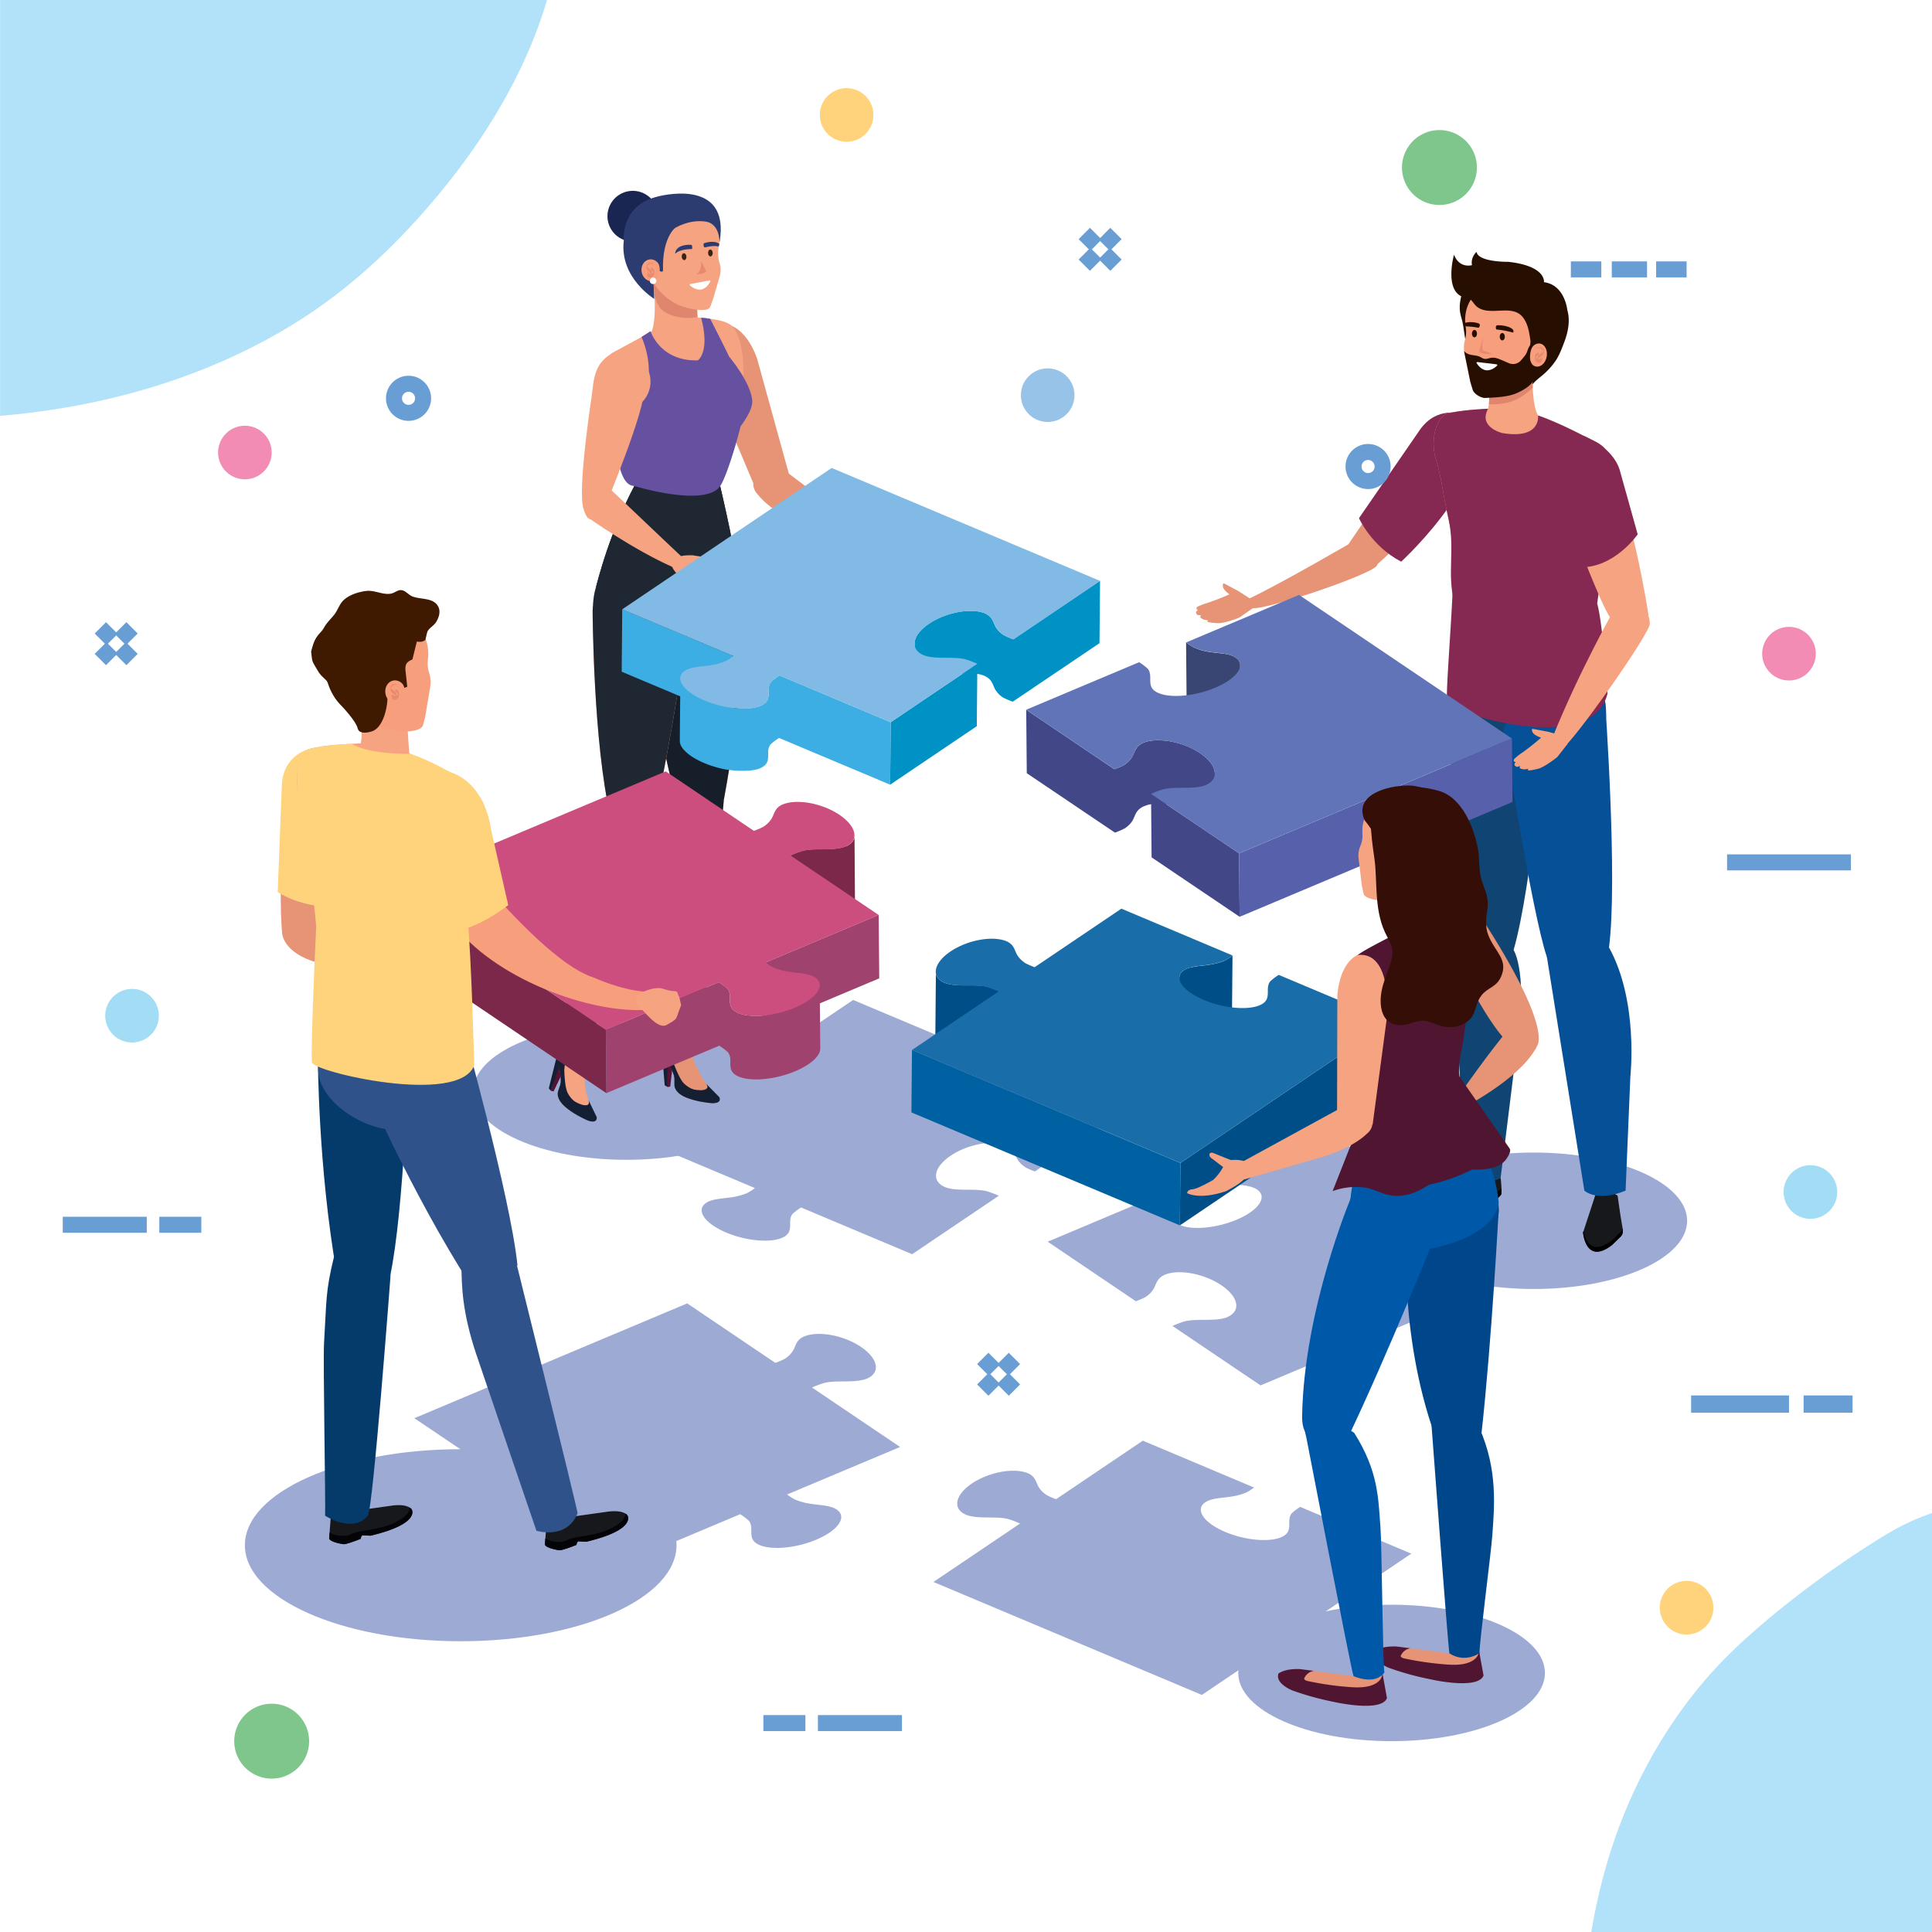 <svg id="Layer_1" data-name="Layer 1" xmlns="http://www.w3.org/2000/svg" viewBox="0 0 1505.19 1505.19"><defs><style>.cls-1{fill:#fff;}.cls-2{fill:#9daad3;}.cls-3{fill:#b2e2f9;}.cls-4{fill:#561136;}.cls-5{fill:#151f34;}.cls-6{fill:#e69376;}.cls-7{fill:#1a2652;}.cls-8{fill:#f6a382;}.cls-9{fill:#e0856e;}.cls-10{fill:#1e2732;}.cls-11{fill:#6651a1;}.cls-12{fill:#161f29;}.cls-13{fill:#2c3c70;}.cls-14{fill:#f79f7d;}.cls-15{fill:#e98a6f;}.cls-16{fill:#3b2314;}.cls-17{isolation:isolate;}.cls-18{fill:#0092c5;}.cls-19{fill:#3daee3;}.cls-20{fill:#80bae5;}.cls-21{fill:#7c284b;}.cls-22{fill:#a0426e;}.cls-23{fill:#cb4e7e;}.cls-24{fill:#17181c;}.cls-25{fill:#104473;}.cls-26{fill:#065098;}.cls-27{fill:#862952;}.cls-28{fill:#260f00;}.cls-29{fill:#394572;}.cls-30{fill:#424887;}.cls-31{fill:#5760aa;}.cls-32{fill:#6174b7;}.cls-33{fill:#053b6b;}.cls-34{fill:#007fa2;}.cls-35{fill:#030308;}.cls-36{fill:#30528a;}.cls-37{fill:#ffd37c;}.cls-38{fill:#3f1900;}.cls-39{fill:#004e88;}.cls-40{fill:#0061a2;}.cls-41{fill:#196eaa;}.cls-42{fill:#4f1531;}.cls-43{fill:#00468a;}.cls-44{fill:#0058a8;}.cls-45{fill:#340e07;}.cls-46{fill:#f3b68e;}.cls-47{fill:#f7b68d;}.cls-48{fill:#dc9d7e;}.cls-49{fill:#e6e7e8;}.cls-50{fill:#7ec68c;}.cls-51{fill:#f28cb5;}.cls-52{fill:#97c3e8;}.cls-53{fill:#a3ddf5;}.cls-54,.cls-55{fill:none;stroke:#699ed4;stroke-miterlimit:10;}.cls-54{stroke-width:12.47px;}.cls-55{stroke-width:13.46px;}</style></defs><title>about-team</title><rect class="cls-1" width="1505.19" height="1505.19"/><path class="cls-2" d="M662.45,866.36l-209.14-88L290.15,888.45l86.63,36.45a38.1,38.1,0,0,1-5.84,3.81,48.32,48.32,0,0,1-10.69,3.11c-7.28,1.34-16.23,1.12-21.42,4.62-8.11,5.48-1.72,15.42,14.25,22.54l1.41.62c17,7.15,37.56,8.39,45.91,2.75,6.78-4.58,1.56-11.85,5.61-17.17a41.17,41.17,0,0,1,6.77-5.14l86.51,36.41L566.8,930.9l-.87-.39a80.1,80.1,0,0,0-8.88-3.26c-10.07-2.21-23.68.47-32.38-3.19-10.66-4.74-8.48-15.51,4.63-24.36,13.26-8.94,32.69-12.55,43.4-8.05,6.64,3,6.38,7.62,9,11.45a19.84,19.84,0,0,0,6,5.72c.32.19,1.53.79,3.05,1.48,1.28.57,2.79,1.19,4.19,1.66Z" transform="translate(211.35 0.69)"/><path class="cls-2" d="M440.46,1175.35c-5.27-3.56-14.37-3.34-21.77-4.7a48.56,48.56,0,0,1-10.87-3.17,38.22,38.22,0,0,1-5.93-3.86l88-37-68.6-46.29.88-.41a82.09,82.09,0,0,1,9-3.31c10.22-2.25,24.06.48,33.26-3.39,10.48-4.68,8.27-15.62-5.07-24.61s-33.22-12.76-44.43-8c-6.42,2.87-6.16,7.6-8.78,11.48a20,20,0,0,1-6.09,5.82c-.32.2-1.56.82-3.12,1.52-1.29.58-2.81,1.2-4.22,1.68l-68.69-46.35-212.57,89.45L277.36,1216l87.95-37a43.15,43.15,0,0,1,6.87,5.22c4.11,5.41-1.19,12.8,5.7,17.45,8.49,5.73,29.38,4.47,46.66-2.8.49-.2,1-.41,1.43-.62C442.21,1191,448.71,1180.92,440.46,1175.35Z" transform="translate(211.35 0.69)"/><path class="cls-2" d="M604.89,966.7l87.93-37a41.37,41.37,0,0,1,6.88,5.22c4.11,5.41-1.19,12.79,5.71,17.45,8.49,5.72,29.38,4.47,46.66-2.8l1.42-.61c16.24-7.24,22.75-17.35,14.49-22.93-5.27-3.55-14.37-3.33-21.77-4.7a48.19,48.19,0,0,1-10.87-3.16,39,39,0,0,1-5.93-3.87l88.05-37,165.83,111.9-212.57,89.45-68.61-46.3.85-.39a81.83,81.83,0,0,1,9.06-3.32c10.23-2.25,24.07.48,32.91-3.24,10.83-4.83,8.62-15.76-4.71-24.76-13.48-9.1-33.23-12.76-44.11-8.18-6.75,3-6.49,7.74-9.1,11.62a20.08,20.08,0,0,1-6.09,5.82c-.32.19-1.56.82-3.13,1.51-1.29.58-2.81,1.21-4.22,1.68Z" transform="translate(211.35 0.69)"/><path class="cls-2" d="M888.16,1209.72l-86.53-36.41a42,42,0,0,0-6.76,5.13c-4,5.33,1.17,12.6-5.61,17.17-8.35,5.64-28.9,4.41-45.9-2.75l-1.42-.61c-16-7.12-22.36-17.07-14.25-22.54,5.19-3.51,14.14-3.28,21.42-4.63A47.12,47.12,0,0,0,759.8,1162a37.88,37.88,0,0,0,5.83-3.8L679,1121.71l-67.57,45.6c-1.4-.47-2.91-1.09-4.18-1.66-1.53-.68-2.73-1.29-3-1.48a19.77,19.77,0,0,1-6-5.72c-2.58-3.82-2.32-8.48-8.63-11.3-11-4.64-30.46-1-43.73,7.91-13.11,8.85-15.28,19.61-5,24.21,9,3.81,22.66,1.12,32.73,3.34a78.06,78.06,0,0,1,8.88,3.25l.87.4-67.5,45.54,209.14,88Z" transform="translate(211.35 0.69)"/><path class="cls-3" d="M213,5.37c-16.84,53.2-46.61,101.88-82,144.71-32.8,39.67-70.15,75-114.15,102-68.9,42.25-147.95,64.47-228.14,71.21V-.69H214.82C214.22,1.33,213.61,3.35,213,5.37Z" transform="translate(211.35 0.69)"/><path class="cls-3" d="M1041.62,1447.58c15.32-50.58,40.25-97.86,74.45-138.24,18.6-22,40.85-41.42,63.26-59.38a765.78,765.78,0,0,1,72.4-51.23c11.34-7.11,22.45-13.27,35-18,2.37-.91,4.74-1.77,7.12-2.62V1504.5H1028.41A459.91,459.91,0,0,1,1041.62,1447.58Z" transform="translate(211.35 0.69)"/><path class="cls-2" d="M396.15,849.75c0,29.35-53.48,53.15-119.46,53.15s-119.46-23.8-119.46-53.15,53.49-53.15,119.46-53.15S396.15,820.39,396.15,849.75Z" transform="translate(211.35 0.69)"/><polygon class="cls-4" points="520.2 846.88 522.16 846.52 524.12 830.07 518.98 823.97 520.2 846.88"/><polygon class="cls-5" points="517.84 845.54 520.2 846.88 519.83 819.96 515.68 819.01 517.84 845.54"/><path class="cls-6" d="M324.6,811,329,825.4s5.95,13.91,10.85,19.39c0,0,8.86,12.14-7.71,11.33,0,0-17.67-.94-17.4-12.27C314.94,834.1,306,822,306,822a9.89,9.89,0,0,1,1.15-11.64l3.07-3.5,14.86-2.6Z" transform="translate(211.35 0.69)"/><path class="cls-5" d="M340.78,849.27a22.28,22.28,0,0,1-19.24-5.82c-4.6-4.53-9.84-21.09-8.1-15.59.72,2.28-4.68-17.85-3.24-21l-3.07,3.5c-1.11,1.31-4.75,6.24-1.45,11.95,0,0,9.26,11.79,9,21.54-.27,11.33,17.4,12.27,17.4,12.27,9.94.49,10.73-3.69,9.76-7.11A10.88,10.88,0,0,1,340.78,849.27Z" transform="translate(211.35 0.69)"/><path class="cls-5" d="M349.11,854.11s2.49,4.72-5.42,4.72c0,0-29.65-1.89-29.64-14.62V834s2.33,14.64,20.64,14.68c0,0,8.13,0,3.93-5.18Z" transform="translate(211.35 0.69)"/><path class="cls-7" d="M301.38,167.72A19.73,19.73,0,1,1,281.66,148,19.73,19.73,0,0,1,301.38,167.72Z" transform="translate(211.35 0.69)"/><path class="cls-8" d="M295.8,258.65h38.86c-1.77-5.66-5.43-20.3.24-30.27L295.64,202.6S302.62,245.86,295.8,258.65Z" transform="translate(211.35 0.69)"/><path class="cls-9" d="M300.16,234.24c2.32,5.95,6.09,8.85,12.23,10.79a41.09,41.09,0,0,0,19.73,1.46c-.61-6-.29-12.72,2.78-18.11L295.64,202.6s2.12,13.2,2.88,27.16C299.05,231.26,299.57,232.75,300.16,234.24Z" transform="translate(211.35 0.69)"/><path class="cls-8" d="M342.37,237.38l2.06-5.84,5-17.2c.69-2.73,1-6.46.08-9.12a27.79,27.79,0,0,1-.8-14.28c3.2-15.65-3.74-23.81-3.74-23.81-9.13-14.39-30.69-14.32-30.69-14.32C287.68,154.19,285.5,180,285.5,180c-4.28,17.16,9.41,31.42,9.43,31.44,1.74,1.8,1.92,4.73,2.76,7a21.33,21.33,0,0,0,3.91,6.52,47.81,47.81,0,0,0,13.66,11c4.76,2.42,14,4.91,20.54,4.84C338.52,240.7,341.19,240.74,342.37,237.38Z" transform="translate(211.35 0.69)"/><polygon class="cls-4" points="429.34 849.97 431.31 850.25 438.45 835.3 435.53 827.88 429.34 849.97"/><polygon class="cls-5" points="427.54 847.95 429.34 849.97 437.63 824.35 434 822.12 427.54 847.95"/><path class="cls-8" d="M244.2,821c-.39,12-1.28,25.53,3.57,36.92,0,0,4.49,14.34-10.94,8.26,0,0-16.43-6.56-12.54-17.21,3.34-9.16-1.26-23.49-1.26-23.49a9.85,9.85,0,0,1,4.83-10.65l4-2.34h15.45Z" transform="translate(211.35 0.69)"/><path class="cls-5" d="M247.25,862.44a22.23,22.23,0,0,1-16.36-11.69c-2.9-5.76-2.56-23.13-2.67-17.36-.05,2.39,1.29-18.41,3.66-20.93l-4,2.34c-1.48.87-6.51,4.38-5.21,10.84,0,0,5,14.14,1.64,23.3-3.89,10.65,12.54,17.21,12.54,17.21,9.27,3.65,11.35-.06,11.53-3.61A8.63,8.63,0,0,1,247.25,862.44Z" transform="translate(211.35 0.69)"/><path class="cls-5" d="M253.58,869.7s.85,5.26-6.65,2.73c0,0-27.48-11.3-23.38-23.36l3.28-9.72s-2.49,14.62,14.84,20.52c0,0,7.7,2.61,5.39-3.64Z" transform="translate(211.35 0.69)"/><path class="cls-8" d="M261.27,641.18c-19.71,36.38-23.19,51.19-26.7,78.86-2,16.09-1.36,83.88-3.47,94-.88,4.19,15.05,1.89,15.05,1.89,2.91-7.09,49.3-162.83,49.3-162.83s5.19-16.13.88-18.94C274.7,620.06,269.86,625.32,261.27,641.18Z" transform="translate(211.35 0.69)"/><path class="cls-10" d="M246.63,819.17c2.91-7.09,48.82-166.08,48.82-166.08s5.19-16.13.88-18.94c-21.63-14.09-26.47-8.83-35.06,7-19.71,36.38-23.19,51.19-26.7,78.86-2,16.09-5.36,81.54-7.47,91.65C227.1,811.69,238.88,825.74,246.63,819.17Z" transform="translate(211.35 0.69)"/><path class="cls-10" d="M349.72,378s15.15,64.1,13.11,71.1c-5.85,20.16-60.18,48.47-109.72,7.2,0,0,11.32-47.41,34.84-87.51C288,368.83,296.59,377.76,349.72,378Z" transform="translate(211.35 0.69)"/><path class="cls-11" d="M342,247.8s19.82,38.32,28.67,59.34c-3.71,24.64-17.09,61.19-22.48,68.9-11.79,16.9-65.7,1.81-65.7,1.81L267,326c45.35-16.29,21.47-64.08,21.47-64.08l7.11-4.49s7.25,23.49,36.77,22.65c0,0,9.7-6.31,2.57-33.11A41.41,41.41,0,0,1,342,247.8Z" transform="translate(211.35 0.69)"/><path class="cls-6" d="M292.67,466.4s5.21,103.4,24.34,159c2.85,8.29,35.54-2.73,35.54-2.73s16.5-89,15.51-125.83c-.56-20.83-8-65.75-8-65.75S298.74,423.08,292.67,466.4Z" transform="translate(211.35 0.69)"/><path class="cls-6" d="M318,625l34.6-2.36s-21.26,176.51-23.19,183.93c0,0-14.87,5.38-14.57,1.11.72-10.31-11.69-89.52-12.06-105.74C302.12,675.93,303.14,659.47,318,625Z" transform="translate(211.35 0.69)"/><path class="cls-12" d="M292.67,466.4s5.21,103.4,24.34,159c2.85,8.29,35.54-2.73,35.54-2.73s16.5-89,15.51-125.83c-.56-20.83-8-65.75-8-65.75S298.74,423.08,292.67,466.4Z" transform="translate(211.35 0.69)"/><path class="cls-12" d="M333.65,807.72c3.51-6.82,18.9-185,18.9-185L318,625c-14.81,34.43-15.83,50.89-15.22,76.94.37,16.22,8.23,95.43,7.5,105.74C310.23,807.72,329,816.67,333.65,807.72Z" transform="translate(211.35 0.69)"/><path class="cls-6" d="M404.59,373.33l-26.23-95.1c-9.44-25.44-23.53-26.06-23.53-26.06-27,4.09-9.72,51.48-9.72,51.48l33.34,79" transform="translate(211.35 0.69)"/><path class="cls-6" d="M480.61,444.37c-11.34-8.41-12.13-10.69-13.84-14.12-7.39-14.68,11.47-11.46,16.07-9.68,2.64,1,1.85,7.56,9.16,16.74,0,0,12.18,9.71,15.54,9.65,0,0,3.35,1,3,3.46C510.53,450.42,500.35,454.57,480.61,444.37Z" transform="translate(211.35 0.69)"/><path class="cls-6" d="M387.48,362.35" transform="translate(211.35 0.69)"/><path class="cls-6" d="M402.56,367.8l76.82,58.11c2.12,10.59-2.74,11.35-2.74,11.35l-62-28.19c-26.52-11.48-35.76-24.7-35.76-24.7s-10.84-10.15,6.42-20.34C385.34,364,393.18,359.52,402.56,367.8Z" transform="translate(211.35 0.69)"/><path class="cls-6" d="M480.66,419.91s-3.36,6.51,5.42,6.09l9.29-5.13s2.8-1,2.24-3.61c0,0-.79-1.57-3.66-.56Z" transform="translate(211.35 0.69)"/><path class="cls-8" d="M250.35,475s.4,103.44,14,160.65c2,8.53,33.19,5.91,33.19,5.91s20.34-97.82,22.93-134.6c1.47-20.79,5.62-57.17,5.62-57.17S253.19,442.6,250.35,475Z" transform="translate(211.35 0.69)"/><path class="cls-8" d="M265.45,274.33c-15.91,11.63-7.78,29.11-7.78,29.11l30,72.93s48.7,16.57,60.49-.33c5.39-7.71,10.37-28.15,16.9-57.64,4.45-20,4.75-55-6.53-65.41-6.51-6-27.56-5.86-27.72-6.57l-34.11,11Z" transform="translate(211.35 0.69)"/><path class="cls-8" d="M329.74,370.42c2.88-.53,18.45,5.62,18.45,5.62s11.21,47.8,11.86,55.06S310.7,476,254.88,454.57c0,0,28.19-66.5,32.31-80.4C291.92,358.2,329.74,370.42,329.74,370.42Z" transform="translate(211.35 0.69)"/><path class="cls-11" d="M356.85,277.37s16.48,19.4,17.86,33.82c.77,8-9.36,21.46-14.43,26.41C356.68,341.11,335.4,290.76,356.85,277.37Z" transform="translate(211.35 0.69)"/><path class="cls-10" d="M268.55,438.72s-19.68,4.38-17.91,40.46c1.74,35.24,65.89,42.56,74.13,7.06C333.63,448,303.59,425.63,268.55,438.72Z" transform="translate(211.35 0.69)"/><path class="cls-13" d="M297.91,221.39c-.13-12.17.18-11.42.18-11.42.28-3.56,7.26,4.11,7.11-.53-.66-21.19,7-31.29,10.06-32.92,8.18-4.43,16.81-5.7,23.65-4.49,10.72,1.91,10.31,16.18,10.31,16.18,9.14-52.25-49.14-35.55-49.14-35.55-28.38,7.45-25.45,34.19-25.45,34.19-3.48,28.72,23.73,45.32,23.73,45.32Z" transform="translate(211.35 0.69)"/><path class="cls-14" d="M299.78,217.25a5.71,5.71,0,0,1-3.7,1.12c-4.13-.05-7.55-3.92-7.65-8.61s3.16-8.45,7.29-8.39a7.21,7.21,0,0,1,5.11,2.33c2,2.07,2,5.9,1.57,8.53A7.89,7.89,0,0,1,299.78,217.25Z" transform="translate(211.35 0.69)"/><path class="cls-15" d="M297.38,205.74c-.24-2.47-5.23-.11-4.47,1.28a7.54,7.54,0,0,0,2,1.94,3.62,3.62,0,0,1,1.53,2.7c0,.14,0,.56-.1.66-.65.45-2.76-1.95-3.22-2.46a4.14,4.14,0,0,1-.6-4,2.46,2.46,0,0,1,2.73-1.84c1.12.06,2.26.14,2.2,1.53,0,0-.05.26-.07.14Z" transform="translate(211.35 0.69)"/><path class="cls-15" d="M295.79,208.3c.52-.52,1-.09,1.54.29a2.38,2.38,0,0,1,.9,1.45,5.84,5.84,0,0,1-.62,4.12,3.13,3.13,0,0,1-2.68,1.42c-1.5,0-1.95-1.37-2-2.64,0-.34,0-1.14.29-1.35s.62.33.86.57a2.14,2.14,0,0,0,1.27.48,2.72,2.72,0,0,0,2.23-1,1.08,1.08,0,0,0,.23-.38c0,.83,0,1-.13.55a2.83,2.83,0,0,0-.28-.58c-.35-.58-.94-1-1.33-1.52-.18-.26-.53-1.15-.27-1.41Z" transform="translate(211.35 0.69)"/><path class="cls-16" d="M323.42,199.1c.14,1.47-.56,2.75-1.56,2.85s-1.93-1-2.07-2.5.55-2.75,1.56-2.85S323.27,197.62,323.42,199.1Z" transform="translate(211.35 0.69)"/><path class="cls-16" d="M343.92,196.33c.05,1.49-.72,2.72-1.72,2.75s-1.87-1.13-1.92-2.61.71-2.72,1.72-2.75S343.86,194.85,343.92,196.33Z" transform="translate(211.35 0.69)"/><path class="cls-13" d="M314.59,197.11c3.85-4.05,12.91-3.73,12.91-3.73s.6,0,.44-1.88c0,0,0-1.63-1.35-1.47C326.59,190,315.06,189.27,314.59,197.11Z" transform="translate(211.35 0.69)"/><path class="cls-13" d="M349.12,189.36c-4-3.25-11.42-.71-11.42-.71-1.3.19-.92,1.77-.92,1.77.33,1.83.92,1.7.92,1.7s6.12-1.89,10.91-.78C348.79,190.69,349,190,349.12,189.36Z" transform="translate(211.35 0.69)"/><path class="cls-1" d="M341.33,217.82l-14.6,2.7c-.77.14-1.07.6-.66,1,0,0,4.2,4.2,8.93,3.31s7.1-6.32,7.1-6.32C342.3,218.05,342,217.78,341.33,217.82Z" transform="translate(211.35 0.69)"/><path class="cls-15" d="M330.84,213.22c7.65-.55,8.07-2.56,8.07-2.56l-4-8.06S335.82,210.66,330.84,213.22Z" transform="translate(211.35 0.69)"/><path class="cls-10" d="M250.35,475s.4,103.44,14,160.65c2,8.53,33.19,5.91,33.19,5.91s20.34-97.82,22.93-134.6c1.47-20.79,5.62-57.17,5.62-57.17S253.19,442.6,250.35,475Z" transform="translate(211.35 0.69)"/><path class="cls-10" d="M349.72,378s15.15,64.1,13.11,71.1c-5.85,20.16-60.18,48.47-109.72,7.2,0,0,11.32-47.41,34.84-87.51C288,368.83,296.59,377.76,349.72,378Z" transform="translate(211.35 0.69)"/><path class="cls-11" d="M282.49,377.85s55.44,17.09,67.23.19c5.39-7.71,17.24-46.26,20.95-70.9-8.85-21-28.67-59.34-28.67-59.34a41.41,41.41,0,0,0-7.12-.85c7.13,26.8-2.57,33.11-2.57,33.11-29.52.84-36.77-22.65-36.77-22.65l-7.11,4.49s22,45.67-20.46,66.56C268,328.46,267,377.46,282.49,377.85Z" transform="translate(211.35 0.69)"/><path class="cls-1" d="M300,218.11a2.53,2.53,0,1,1-2.53-2.53A2.52,2.52,0,0,1,300,218.11Z" transform="translate(211.35 0.69)"/><path class="cls-8" d="M289.26,281a22.8,22.8,0,0,1-1,32.22c-9.17,8.62-38,25.07-38.25,12.48-.53-24.73.43-38.17,9.6-46.79S280.63,271.82,289.26,281Z" transform="translate(211.35 0.69)"/><path class="cls-8" d="M290.29,301.91l-19.92-11.48-20,12.52s-11.71,74.64-7.4,91.72c4.6,18.2,13,4.8,16.92-.18C259.87,394.49,292.54,316.41,290.29,301.91Z" transform="translate(211.35 0.69)"/><path class="cls-8" d="M246,402s35.81,25.58,67.6,39.49c0,0,10.5-4.42,5.25-9.27-8.92-8.24-47.9-45.58-56.9-53.83C246,372.9,246,402,246,402Z" transform="translate(211.35 0.69)"/><path class="cls-8" d="M331.7,455.72c-13-5.6-14.25-7.65-16.7-10.58-10.55-12.6,8.54-13.79,13.44-13.1,2.8.4,3.52,6.93,12.74,14.21,0,0,14.07,6.66,17.34,5.83,0,0,3.48.2,3.69,2.68C362.21,454.76,353.25,461.13,331.7,455.72Z" transform="translate(211.35 0.69)"/><path class="cls-8" d="M327.83,431.89s-5.55,4.77,2.74,7.67l10.54-1.26s3,.11,3.43-2.52c0,0-.14-1.74-3.18-1.88Z" transform="translate(211.35 0.69)"/><g class="cls-17"><path class="cls-18" d="M552.24,524.75l-.47-.11-.72-.15c-.17,0-.35-.06-.52-.09l-.51-.09-.36,40.76-67.5,45.55.42-48.65,55.93-37.72c-.82.09-1.65.21-2.48.35l-.55.09-1,.17-.64.13-.93.19-.58.13-1.47.35-.39.1-1.81.5-.32.1c-.84.24-1.66.51-2.49.79l-.09,0c-.83.29-1.66.59-2.48.91l-.18.07q-1.39.55-2.76,1.17l-.13,0c-.92.42-1.83.86-2.72,1.32l-.09,0c-.9.46-1.79,1-2.66,1.46,0,0,0,0,0,0-.88.52-1.74,1.07-2.58,1.63-7.45,5-11.37,10.68-11.41,15.48q.21-24.32.43-48.64c0-4.81,4-10.45,11.41-15.48.84-.57,1.7-1.11,2.58-1.63l.05,0c.87-.51,1.75-1,2.66-1.47l.09,0c.89-.47,1.8-.9,2.71-1.32l.14-.06c.91-.41,1.82-.79,2.75-1.16l.06,0,.15-.06c.81-.31,1.62-.61,2.44-.89l.11-.05c.82-.28,1.64-.53,2.46-.78l.22-.07.14,0,1.79-.49.41-.1,1.44-.35.29-.07.32-.07.89-.18.68-.14.9-.16.48-.09h.11c.84-.14,1.66-.25,2.48-.35l.21,0h.16c.72-.08,1.43-.15,2.13-.2h.42c.66,0,1.32-.08,2-.09h0c.62,0,1.22,0,1.82,0h.45c.6,0,1.2.05,1.78.09h.19l1.78.2.2,0,.14,0,.69.12.56.1.66.14.46.1h.06c.52.13,1,.27,1.52.43l.35.11c.5.17,1,.34,1.45.54s.72.34,1,.52a2.69,2.69,0,0,1,.29.16l.36.2.28.18.35.23.53.38.3.23.1.08c.2.16.39.34.57.51l.07.07a5.44,5.44,0,0,1,.41.42h0a1.42,1.42,0,0,0,.12.13l.18.22q.2.23.36.45l.16.22.09.11.15.24c.1.15.2.3.29.46s.14.22.2.33l.25.47a1,1,0,0,1,.08.14l.08.16.39.82.06.13.48,1.12c.11.25.21.49.32.73l.15.33c.14.32.29.64.45.95l.25.47c0,.09.09.18.14.26.14.25.29.48.45.72l.32.45c.15.22.31.43.48.64s.14.19.22.28c.22.28.46.55.71.83l.05.05c.26.29.54.57.83.85l.26.23.65.59.33.28.71.55.32.23c.36.25.72.5,1.1.74l.07,0,.12.06.07,0,.16.09.12.06.19.09.14.07.22.11.19.09.24.12.29.14.17.08.34.16.18.08.55.25c1.28.57,2.79,1.19,4.19,1.66l67.57-45.59-.43,48.64-67.57,45.59c-1.4-.47-2.91-1.09-4.18-1.65l-.56-.26-.09,0-.42-.2-.16-.07-.31-.15-.19-.09-.24-.12-.14-.06-.23-.12-.11-.05-.19-.1-.09-.05-.15-.08-.06,0-.1,0h0c-.38-.23-.75-.48-1.1-.73l-.33-.25c-.24-.18-.47-.35-.7-.54l-.18-.14-.16-.14-.64-.57-.27-.26c-.29-.27-.57-.55-.83-.83h0l0-.06c-.25-.27-.49-.55-.71-.82-.07-.09-.14-.19-.22-.28l-.48-.64-.12-.15-.2-.3c-.16-.23-.3-.47-.44-.71s-.13-.23-.19-.34l-.2-.37v0c-.16-.32-.31-.65-.46-1l-.12-.27-.37-.87c-.15-.33-.29-.67-.44-1l-.09-.19c-.11-.26-.24-.52-.37-.78-.05-.1-.1-.21-.16-.31s-.16-.31-.25-.46-.12-.23-.19-.34l-.3-.46-.23-.35-.17-.22-.35-.45-.2-.22a6.67,6.67,0,0,0-.52-.55l-.07-.07c-.21-.2-.44-.4-.67-.59l-.29-.22-.53-.39-.36-.23-.63-.38-.29-.16c-.34-.18-.68-.35-1.06-.52s-.95-.37-1.45-.53l-.35-.12C553.27,525,552.76,524.87,552.24,524.75Z" transform="translate(211.35 0.69)"/><path class="cls-19" d="M273,522.62l.43-48.65,86.63,36.45-.36,40.48h.09l.56.07,2.06.2.2,0,1.49.1.56,0,1.11,0h.41c.87,0,1.73,0,2.57,0h.33c.71,0,1.39,0,2.07-.09h.16c.63,0,1.25-.1,1.85-.17l.46,0c.52-.06,1-.13,1.52-.21l.18,0c.54-.09,1.06-.19,1.58-.3l.39-.09c.48-.11.94-.23,1.4-.36l.2-.05.28-.1.73-.23.37-.14.6-.23.34-.14.57-.26.32-.15.56-.3.26-.14c.26-.15.51-.31.76-.47,3.25-2.2,3.74-5,3.82-7.93l0-2.37c0-2.4.19-4.78,1.77-6.86a41.41,41.41,0,0,1,6.76-5.14L482.58,562l-.42,48.65-86.52-36.41a39.82,39.82,0,0,0-6.76,5.14,9.92,9.92,0,0,0-1.76,6.13c0,.79,0,1.57,0,2.36,0,3.18-.31,6.29-3.84,8.67-.24.17-.5.32-.76.48l-.26.14-.56.29-.32.16-.57.25-.33.15-.19.07-.43.16-.36.13-.72.24-.3.09,0,0-.13,0c-.46.13-.93.25-1.42.37l-.2,0-.17,0q-.78.17-1.59.3h0l-.12,0-1.56.22-.22,0-.21,0c-.61.06-1.23.12-1.87.16h-.17q-1,.06-2.07.09h-.31c-.84,0-1.7,0-2.57,0h-.42c-.37,0-.74,0-1.11,0l-.55,0c-.53,0-1.06-.06-1.6-.11H362c-.69-.05-1.38-.12-2.08-.2l-.54-.06c-.61-.08-1.23-.15-1.85-.25l-.23,0h-.08L355.5,599l-.3,0-1.45-.26-.65-.14-1.11-.22-.73-.16-1-.24-.28-.06a1.55,1.55,0,0,0-.23-.06c-.94-.23-1.88-.47-2.82-.74l-.37-.1c-.95-.27-1.9-.56-2.84-.87l-.29-.09c-1-.32-1.94-.65-2.9-1l-.17-.06c-1-.37-2-.77-3-1.18l-1.41-.61c-.66-.29-1.29-.59-1.92-.89l-.63-.31-1.19-.61-.69-.37-1.06-.59-.65-.37-.39-.23-.63-.4-.56-.35c-.38-.24-.75-.49-1.12-.74l-.36-.24c-.46-.33-.92-.66-1.35-1l-.32-.26c-.26-.2-.52-.4-.76-.6l-.14-.12-.9-.8c-.13-.13-.27-.24-.4-.36-.4-.39-.79-.78-1.15-1.17h0c-.32-.34-.61-.68-.88-1l-.25-.33c-.14-.18-.29-.37-.42-.56l-.1-.15-.19-.29c-.15-.23-.3-.47-.43-.71s-.12-.2-.17-.3l-.09-.17c-.13-.25-.25-.49-.35-.74,0,0,0-.09,0-.13s-.14-.35-.2-.52l-.09-.33-.06-.16c-.06-.26-.12-.5-.16-.75a.8.8,0,0,1,0-.15,1,1,0,0,0,0-.16,7.72,7.72,0,0,1-.06-.83v-.09q.15-17.31.31-34.62Z" transform="translate(211.35 0.69)"/><path class="cls-20" d="M645.74,451.89l-209.14-88L273.44,474l86.63,36.45a37.33,37.33,0,0,1-5.84,3.81,48.32,48.32,0,0,1-10.69,3.11c-7.28,1.34-16.23,1.12-21.42,4.62-8.11,5.48-1.73,15.43,14.25,22.55.46.21.93.41,1.41.61,17,7.15,37.56,8.39,45.91,2.75,6.78-4.58,1.56-11.84,5.61-17.16a41.41,41.41,0,0,1,6.76-5.14L482.58,562l67.51-45.54c-.28-.13-.56-.27-.87-.4a79.4,79.4,0,0,0-8.88-3.25c-10.07-2.22-23.68.47-32.38-3.19-10.66-4.75-8.48-15.51,4.63-24.36s32.69-12.55,43.4-8.05c6.64,3,6.38,7.62,9,11.44a19.84,19.84,0,0,0,6,5.72c.32.19,1.53.8,3.05,1.48,1.28.57,2.79,1.19,4.19,1.66Z" transform="translate(211.35 0.69)"/></g><g class="cls-17"><path class="cls-21" d="M454.39,649.92c0,.12,0,.23,0,.36s0,.26,0,.38,0,.21,0,.32,0,.24,0,.36-.05.24-.07.36l-.06.27c0,.13-.06.25-.1.37s-.05.17-.08.26a.58.58,0,0,1-.05.14,7.17,7.17,0,0,1-.42,1s0,0,0,0a8.38,8.38,0,0,1-.54.91.71.71,0,0,1-.1.14,7.6,7.6,0,0,1-.67.83l-.21.23-.23.24-.28.26-.27.23-.25.21-.47.36-.26.18c-.18.12-.36.24-.55.35l-.25.16c-.16.1-.33.19-.5.28l-.28.16-.85.4a23.74,23.74,0,0,1-3.49,1.13c-1,.23-2,.42-3,.57s-2,.25-3,.33c-1.42.12-2.88.19-4.35.22-3.23.1-6.54.07-9.75.16-1.45,0-2.88.1-4.27.22l.43,49.44c1.39-.11,2.82-.18,4.27-.22,3.22-.09,6.53-.06,9.75-.15,1.48,0,2.93-.11,4.36-.23,1-.08,2-.19,3-.33s2-.34,3-.57a22.73,22.73,0,0,0,3.5-1.13l.85-.41.23-.12.56-.31a.05.05,0,0,1,.05,0l.16-.11.57-.36.26-.19.47-.36.15-.11.11-.1.26-.23.28-.26.24-.24.14-.15s0,0,.06-.07a8.92,8.92,0,0,0,.68-.84l0,0,.05-.09a8.46,8.46,0,0,0,.55-.91h0a9.63,9.63,0,0,0,.42-1l0-.08a.42.42,0,0,0,0-.06c0-.1.06-.19.08-.29s.07-.22.09-.33,0-.2.06-.3,0-.16.06-.24,0-.06,0-.09,0-.26,0-.4l0-.28c0-.15,0-.3,0-.44s0-.15,0-.21v-.1Z" transform="translate(211.35 0.69)"/><path class="cls-21" d="M414.53,662.08h0a82.24,82.24,0,0,0-9,3.3l-.88.41.43,49.44c.28-.14.58-.27.89-.41a84.54,84.54,0,0,1,9-3.3h0c.78-.17,1.58-.31,2.39-.43,1-.14,2-.25,3-.33l-.43-49.44c-1,.08-2,.19-3,.33S415.3,661.91,414.53,662.08Z" transform="translate(211.35 0.69)"/><path class="cls-22" d="M473.66,761.53l-.44-49.44-88,37,.36,41.14c-10.23,1.23-19.41.27-24.37-3.08-3.3-2.23-3.8-5.07-3.88-8l0-2.44c0-2.44-.19-4.85-1.79-7a43.15,43.15,0,0,0-6.87-5.22l-88,37,.43,49.44L349,814a42.78,42.78,0,0,1,6.87,5.22,10.16,10.16,0,0,1,1.78,6.2c0,.82,0,1.64,0,2.45,0,3.23.32,6.39,3.9,8.8,8.5,5.73,29.38,4.48,46.66-2.79.49-.21,1-.41,1.44-.63,11.49-5.12,18.11-11.68,18.06-17.06q-.15-17.6-.31-35.18Z" transform="translate(211.35 0.69)"/><path class="cls-21" d="M447.79,658.69l.44,49.44c-9.2,3.87-23,1.15-33.27,3.39a84.4,84.4,0,0,0-9,3.31c-.31.14-.61.27-.89.41l-.43-49.44.88-.41a82.09,82.09,0,0,1,9-3.31C424.75,659.83,438.59,662.56,447.79,658.69Z" transform="translate(211.35 0.69)"/><polygon class="cls-21" points="472 802.23 306.17 690.33 306.6 739.77 472.43 851.67 472 802.23"/><path class="cls-23" d="M423.75,760.87c-5.27-3.56-14.37-3.33-21.77-4.7A48,48,0,0,1,391.11,753a37.47,37.47,0,0,1-5.93-3.86l88-37-68.6-46.29.88-.41a82.09,82.09,0,0,1,9-3.31c10.22-2.25,24.06.48,33.26-3.39,10.48-4.67,8.27-15.61-5.07-24.61s-33.22-12.76-44.43-8c-6.42,2.86-6.16,7.6-8.78,11.48a20.06,20.06,0,0,1-6.09,5.81c-.32.2-1.55.82-3.12,1.52-1.29.58-2.81,1.2-4.22,1.68l-68.69-46.35L94.82,689.64l165.83,111.9,88-37a43.15,43.15,0,0,1,6.87,5.22c4.11,5.41-1.19,12.8,5.7,17.45,8.49,5.73,29.38,4.48,46.66-2.79l1.43-.62C425.5,776.55,432,766.44,423.75,760.87Z" transform="translate(211.35 0.69)"/></g><path class="cls-2" d="M864.14,950.39c0,29.36,53.48,53.15,119.46,53.15s119.46-23.79,119.46-53.15-53.48-53.15-119.46-53.15S864.14,921,864.14,950.39Z" transform="translate(211.35 0.69)"/><path class="cls-24" d="M943.36,938.47c-8.44,8.5-22.35,13-22.35,13a19.08,19.08,0,0,1-18.63-4.82c-2.52-3.52.55-5.46.55-5.46,24.72-18.8,32.13-24.13,32.13-24.13h22.7c1.11,9.13.49,12.81.49,12.81a19.65,19.65,0,0,1-12.46,7.55c-.46.08-1.33-.61-1.77-.43Z" transform="translate(211.35 0.69)"/><path d="M902.82,941.31a6.16,6.16,0,0,0,.47,1.55c1.92,4.11,7.27,5.81,11.5,5.75,5.08-.07,9.7-2.56,14.13-4.79a63.56,63.56,0,0,0,11.71-8c2.55-2.12,5.82-3.11,8.85-4.42,3.41-1.49,6-3.8,8.92-6,0,2.45-.15,4.48-.15,4.48a19.65,19.65,0,0,1-12.46,7.55c-.46.08-1.33-.61-1.77-.43l-.66,1.44c-8.44,8.5-22.35,13-22.35,13a19.08,19.08,0,0,1-18.63-4.82C900.14,943.56,902.31,941.69,902.82,941.31Z" transform="translate(211.35 0.69)"/><path class="cls-6" d="M960.26,733C935,760.88,925,731.4,925,731.4l-3.13-171.31c-.33,2.55-1.17-17.28,30.7-13s39.83,16.67,39.83,16.67S974.92,682.1,960.26,733" transform="translate(211.35 0.69)"/><path class="cls-6" d="M924.85,729.23S937.66,909.64,938.7,916c0,0,15.57,3.45,15.64-.14.18-8.64,18-114.22,18.19-127.8.58-34.38-8.29-40.88-17.13-64C955.4,724,924.79,701.36,924.85,729.23Z" transform="translate(211.35 0.69)"/><path class="cls-25" d="M967.86,739.49c14.67-50.91,24.55-175.72,24.55-175.72s-8-12.39-39.83-16.67-31,15.54-30.7,13c0,0-9.65,92.89-.81,177.32C921.07,737.41,948.29,751.87,967.86,739.49Z" transform="translate(211.35 0.69)"/><path class="cls-8" d="M1016,468.19c4.5,16,23.09,77.21,23.09,77.21-66.54,79.6-116.66,10-117.32,2.69-.8-8.69,8.91-41.88,10.66-77.67C932.46,470.42,950.6,442.5,1016,468.19Z" transform="translate(211.35 0.69)"/><path class="cls-25" d="M922.18,568c-3.15-21.44,3.39-43.06,6.75-64.73h97.47c6.23,20.78,12.72,42.12,12.72,42.12s4.16,49.14-37.57,55C1001.55,600.43,928.81,613,922.18,568Z" transform="translate(211.35 0.69)"/><path class="cls-8" d="M1033.05,736.76c-20.83,31.3-35.09,3.63-35.09,3.63L964.16,573.5c.05,2.57,1-21.74,33.16-22.21s41.86,10.58,41.86,10.58.84,122.37-6.13,174.89" transform="translate(211.35 0.69)"/><path class="cls-8" d="M997.47,738.26s33.48,190.12,35.45,196.23c0,0,15.9,1.09,15.44-2.46-1.11-8.58,1.76-128.46,0-141.92-4.52-34.09-9.25-40-21.42-61.55C1026.92,728.56,993.29,710.71,997.47,738.26Z" transform="translate(211.35 0.69)"/><path class="cls-24" d="M1031.4,930.81,1022,959.52s1.94,25.71,22.56,9.78l6.14-5.95a6.57,6.57,0,0,0,2.21-6.31l-1.83-11-2.18-15.23S1036,922,1031.4,930.81Z" transform="translate(211.35 0.69)"/><path d="M1044.54,965.63l6.14-6a6.34,6.34,0,0,0,2.1-3.29l.11.65a6.57,6.57,0,0,1-2.21,6.31l-6.14,5.95c-20.62,15.93-22.56-9.78-22.56-9.78l.37-1.12C1023.5,964.47,1028.05,978.37,1044.54,965.63Z" transform="translate(211.35 0.69)"/><path class="cls-5" d="M1037.5,737.41" transform="translate(211.35 0.69)"/><path class="cls-26" d="M993.83,745c-11.74-34.45-33.9-177-33.9-177,.05,2.57,6.64-34,38.79-34.51s40.4,11.9,40.4,11.9,10,139.49,3.07,192C1042.19,737.41,1019.61,763.49,993.83,745Z" transform="translate(211.35 0.69)"/><path class="cls-6" d="M937.4,358.56s-54.44,64-81.51,85.24c0,0-18.2-6.72-17.63-19.09,0,0,39.86-59,64.88-93.84C903.14,330.87,937,321.12,937.4,358.56Z" transform="translate(211.35 0.69)"/><path class="cls-6" d="M846.14,419.36S786.69,454,762.07,465.54c0,0-4.42,6.91,2.71,7.57,11.92,1.09,94.76-27,96.78-33.47C871,409.27,846.14,419.36,846.14,419.36Z" transform="translate(211.35 0.69)"/><path class="cls-6" d="M900.45,351.41a22.18,22.18,0,0,0,28.36,13.13,21.88,21.88,0,0,0,12.87-28.28,22.18,22.18,0,0,0-28.36-13.13A21.88,21.88,0,0,0,900.45,351.41Z" transform="translate(211.35 0.69)"/><path class="cls-27" d="M927.63,321.91s-19.4-6.81-32.74,12.24L847.4,403s9.79,21.93,32.9,33.9C880.3,436.93,965.32,358.64,927.63,321.91Z" transform="translate(211.35 0.69)"/><path class="cls-8" d="M1033.93,752.66" transform="translate(211.35 0.69)"/><path class="cls-14" d="M982.65,298.78s3.92-7.54,12.56-22c0,0,18.4-18.9,8.09-42.65,0,0-5.66-19.85-40.38-17C962.92,217.16,959.59,271.82,982.65,298.78Z" transform="translate(211.35 0.69)"/><path class="cls-8" d="M984,267.83s-5.84,54.48,6.62,58.6l-44.43-2.64s7-16.46-1.14-28.61Z" transform="translate(211.35 0.69)"/><path class="cls-9" d="M948.65,314.27c.74-12.44-.82-15-3.58-19.09L984,267.83a266.29,266.29,0,0,0-1.23,33.55C971.52,312.06,962.2,314.57,948.65,314.27Z" transform="translate(211.35 0.69)"/><path class="cls-8" d="M914.88,321.8c-9.9,7.23-11,24.51-7.5,35.31,4,12.4,5.66,28.23,9.72,46.16,5.5,24.3,9.23,43,15.36,67.15,5.08,20,85.29,3.88,85.29,3.88l28.74-98.23s5-25.65-18.28-34.18c0,0-24.47-13.21-42.39-19.28-15.82-5.36-21.55-5.86-37.79-4.86C948,317.75,926.27,318.55,914.88,321.8Z" transform="translate(211.35 0.69)"/><path class="cls-28" d="M929.17,221.29c-2.29,10.45-4.9,15.91-2,25.49,2.6,8.6,2,17.65,5.75,26,5.36,11.89,12.34,10.34,17.67-.61,5.46-11.2,11.14-26.33-1.18-34.63-7.91-5.32-10.76-14.49-20.23-16.24Z" transform="translate(211.35 0.69)"/><path class="cls-14" d="M936,303l-1.85-6.16L929.5,274a23,23,0,0,1,.37-9.46,23.27,23.27,0,0,0,.8-9.72c-2.8-16.34,6.09-24.84,6.09-24.84,10.18-14.46,32.51-13.33,32.51-13.33,27.56,2.75,28.54,29.61,28.54,29.61,3.59,18-11.3,32.1-11.33,32.13-1.19,1.12-.9,7-1.33,8.65-1.81,7-8.82,11-15,13.74-6.77,3-14.94,6.08-22.37,6.38C945,307.29,937.09,306.48,936,303Z" transform="translate(211.35 0.69)"/><path class="cls-28" d="M930.07,273.59c3.62,3.27,8.54,1.78,12.4,4.14,2.52,1.55,3.77,1.45,6.53.64a10.3,10.3,0,0,1,6.23.21c2.3.67,6.48,2.67,8.71,3.57a8.23,8.23,0,0,0,9.88-2.28c2.77-3.38,3.82-4.08,5.12-8.12,2.4-7.45,9.93-7.9,15.12-3.72a44.66,44.66,0,0,1-7.58,10.37c-1.19,1.12-.9,11.86-1.33,13.51-1.81,7-8.82,11-15,13.74-6.77,3-17.11,3.38-24.54,3.69-2.81.12-8.53-2.86-9.59-6.39l-1.85-6.16L929.5,274c-.08-.4-.11-.84-.16-1.27A6,6,0,0,0,930.07,273.59Z" transform="translate(211.35 0.69)"/><path class="cls-28" d="M929.56,231c6.24,0,6.17,5.23,11,8.14,10.25,6.23,26.14-2.91,34.4,7.2a18.84,18.84,0,0,1,2.09,3.2c2.44,4.55,3.17,10,3.94,15.1.23,1.49-.87,5.3.48,6.44.78.66,2.12.46,3.55,0,.28,2.28-1.56,4-2.35,6.13s-2,3.89-.9,6c2.88,5.47.67,4.56.93,15.54,1.78-2.6,6.16-5.76,7.55-7a55.9,55.9,0,0,0,10.66-11.8c2.81-4.41,4.65-9.36,6.48-14.23,3-8,4.7-16.64,2.31-25,0,0-1.89-19.48-18.18-21.56,0,0,2.07-12.54-27.7-15.86,0,0-23.51.37-24.8-7.75,0,0-4.75,4.06-3.57,10.33,0,0-9.67,2.95-14-8.11C921.38,197.82,913.33,227,929.56,231Z" transform="translate(211.35 0.69)"/><path class="cls-14" d="M982.23,283a4.9,4.9,0,0,0,3.12,1.86c3.71.68,7.42-2.77,8.29-7.71s-1.41-9.48-5.12-10.16a6,6,0,0,0-5,1.54c-2.12,1.83-2.82,5.85-2.84,8.71A9.31,9.31,0,0,0,982.23,283Z" transform="translate(211.35 0.69)"/><path class="cls-15" d="M986.22,271.36c.57-2.58,5.57.56,4.59,1.93a7.91,7.91,0,0,1-2.37,1.81,3.87,3.87,0,0,0-2,2.67c0,.15-.12.6,0,.72.63.56,3.18-1.72,3.75-2.2a4.45,4.45,0,0,0,1.14-4.11,2.66,2.66,0,0,0-2.68-2.32c-1.19-.07-2.41-.14-2.52,1.35,0,0,0,.28.05.15Z" transform="translate(211.35 0.69)"/><path class="cls-15" d="M987.59,274.29c-.49-.63-1.07-.23-1.68.11a2.53,2.53,0,0,0-1.14,1.43,6.21,6.21,0,0,0,.14,4.45,3.33,3.33,0,0,0,2.66,1.86c1.6.14,2.24-1.21,2.47-2.55.06-.36.19-1.22-.14-1.48s-.69.27-1,.5a2.25,2.25,0,0,1-1.41.34,2.88,2.88,0,0,1-2.25-1.34,1.89,1.89,0,0,1-.19-.44c-.1.88-.08,1.09.07.61a2.29,2.29,0,0,1,.38-.59c.44-.56,1.12-.91,1.59-1.44.23-.24.72-1.15.48-1.46Z" transform="translate(211.35 0.69)"/><path class="cls-15" d="M944,272.23l7.51,2.9s-10.13.63-10.52-2.31c0,0,1.54-5.75,3.2-11.19C944.14,261.63,942.84,271.8,944,272.23Z" transform="translate(211.35 0.69)"/><path class="cls-28" d="M957.06,261.63c0,1.59.88,2.87,2,2.87s2-1.28,2-2.87-.87-2.87-2-2.87S957.06,260.05,957.06,261.63Z" transform="translate(211.35 0.69)"/><path class="cls-28" d="M935.4,259.23c0,1.59.88,2.87,2,2.87s1.95-1.28,1.95-2.87-.87-2.87-1.95-2.87S935.4,257.64,935.4,259.23Z" transform="translate(211.35 0.69)"/><path class="cls-28" d="M955,256.06c-.7.15-.87-.8-.87-.8a3.32,3.32,0,0,1,0-1.68,1.63,1.63,0,0,1,.84-.85,23.75,23.75,0,0,1,8.3,1.09c1.64.49,4.31,1.71,4.49,3.23,0,.46.09,1.24-.42,1.38A67.39,67.39,0,0,0,955,256.06Z" transform="translate(211.35 0.69)"/><path class="cls-28" d="M930.4,253.59a59.1,59.1,0,0,1,9.68,1c.64.33,1.06-.53,1.06-.53a3.26,3.26,0,0,0,.41-1.63,1.57,1.57,0,0,0-.57-1,17.58,17.58,0,0,0-7.18-1.13,13.88,13.88,0,0,0-3.6.49A6.89,6.89,0,0,0,930.4,253.59Z" transform="translate(211.35 0.69)"/><path class="cls-1" d="M939.76,281.4c-.61,0-.94.28-.71.73,0,0,2.7,5.08,7.43,5.65s8.6-3.71,8.6-3.71c.37-.42,0-.84-.72-.94C954.36,283.13,946.19,282.09,939.76,281.4Z" transform="translate(211.35 0.69)"/><path class="cls-26" d="M1032.38,525.94s17.07,27.55,0,58.43S963.2,604,963.05,564C962.89,524.49,998.85,509.38,1032.38,525.94Z" transform="translate(211.35 0.69)"/><path class="cls-27" d="M948,317.75s-21.76.8-33.15,4.05c-9.9,7.23-11,24.51-7.5,35.31,4,12.4,5.66,28.23,9.72,46.16,5.5,24.3-1.43,42.07,4.7,66.2,5.08,20,111.21,0,111.21,0l13.48-93.4s5-25.65-18.28-34.18c0,0-23.36-12.82-41.28-18.89,0,0,2.8,18.89-28,13.67C958.93,336.67,940.11,332.14,948,317.75Z" transform="translate(211.35 0.69)"/><path class="cls-27" d="M1033,469.47c4.5,16,8.07,70.09,8.07,70.09-12.2,50.6-124.45,14.19-125.12,6.93-.79-8.69,2.65-50,4.41-85.83C920.37,460.66,967.58,443.77,1033,469.47Z" transform="translate(211.35 0.69)"/><path class="cls-8" d="M999.92,378.46c7.33,14.9,34.51,90.08,43.25,102,2.33,3.16,24.73,17.59,29.77-2.09-12.35-78-31-122.56-31-122.56s-21.81-18.19-39.24-1.37C1002.67,354.41,994.76,368.14,999.92,378.46Z" transform="translate(211.35 0.69)"/><path class="cls-8" d="M996.83,365.14a26.26,26.26,0,1,0,30.26-21.52A26.26,26.26,0,0,0,996.83,365.14Z" transform="translate(211.35 0.69)"/><path class="cls-27" d="M1022.73,339s22.56,8.46,27.9,26.77l13.93,49.84s-18.25,26.54-45.45,25.66L992.24,381.6S974.16,348.07,1022.73,339Z" transform="translate(211.35 0.69)"/><path class="cls-6" d="M733.86,481.59l6.95-.19s-12.68,3.25-16.76-.86c0,0-1-.65.58-2.13,0,0,11.21-.38,16.14-1.79,0,0-11.1,2.68-19,1.88,0,0-3.1-2,.24-3.87-2.52-1-.37-2.64-.37-2.64a44.46,44.46,0,0,1,7.55-2.91,178.29,178.29,0,0,0,17.3-6.75s-7.31-4.78-4.57-8.64l11.28,5.95,10.21,6.56,1.36,6.91-10.62,7.39s-10.33,4.14-16.17,4.34C738,484.84,721.22,484.25,733.86,481.59Z" transform="translate(211.35 0.69)"/><path class="cls-26" d="M993.83,745,1023,926.91s9.68,9.33,32.12,0l3.72-88.88s6.59-58.73-16.67-100.62C1042.19,737.41,996.38,700.44,993.83,745Z" transform="translate(211.35 0.69)"/><path class="cls-25" d="M967.86,739.49s12.43,18,1.29,85.46L957.76,917.1s-13.11,7.85-27.86.36l-9.19-183.58S929,702.71,967.86,739.49Z" transform="translate(211.35 0.69)"/><g class="cls-17"><path class="cls-29" d="M754.85,517.41c0-2.21-1.17-4.22-3.58-5.85a12,12,0,0,0-1.21-.71l-.4-.2c-.3-.14-.61-.28-.93-.41l-.23-.11-.21-.07c-.51-.19-1-.37-1.57-.53h0c-.55-.16-1.11-.29-1.69-.42l-.19-.06-.24,0c-.68-.15-1.37-.28-2.07-.4h-.06l-.17,0-2.21-.32-.24,0-2.36-.28-.13,0-1.92-.22c-.75-.08-1.5-.17-2.24-.27l-.41-.05-2.15-.31-1.1-.19c-.75-.14-1.49-.29-2.24-.45l-.4-.09c-.55-.12-1.08-.25-1.62-.39h0c-.55-.14-1.08-.29-1.61-.44l-.51-.15L722,505l-.53-.18c-.37-.12-.73-.26-1.09-.39l-.41-.16c-.46-.18-.9-.36-1.33-.56a38.71,38.71,0,0,1-5.93-3.86l.44,49.44a37.47,37.47,0,0,0,5.93,3.86c.42.2.87.38,1.32.57l.1,0,.31.11c.36.14.73.27,1.11.4l.51.18,1.12.35.31.09.16,0,1.62.44h0l1.66.39.16,0,.22,0c.75.17,1.5.32,2.25.46l.92.17.18,0,2.15.31.43.06,2.2.26h0l1.45.16c.19,0,.39.05.59.06l2.38.29.19,0c.75.1,1.5.21,2.23.33l.24,0c.71.12,1.4.25,2.07.4l.44.1c.58.13,1.15.27,1.69.43s1.08.35,1.6.54l.44.18c.32.12.63.27.94.41l.4.2a12,12,0,0,1,1.21.71c2.41,1.63,3.56,3.64,3.58,5.85Z" transform="translate(211.35 0.69)"/><path class="cls-30" d="M683.22,626.29l.51-.11.68-.16.58-.09.48-.09.36,41.43,68.61,46.3L754,664.13l-56.83-38.35c.83.1,1.66.21,2.5.35l.58.1.94.17.68.14.9.18.64.15,1.46.35.41.1q.91.24,1.83.51l.35.1c.84.25,1.67.51,2.5.8l.13,0c.83.29,1.66.59,2.48.91l.2.08c.94.37,1.88.77,2.8,1.18l.14.06c.93.42,1.85.87,2.76,1.34l.09,0q1.38.72,2.7,1.5l.05,0c.9.53,1.77,1.08,2.62,1.65,7.58,5.11,11.56,10.85,11.6,15.74q-.21-24.72-.43-49.44c-.05-4.89-4-10.63-11.6-15.74-.85-.57-1.73-1.13-2.62-1.65l0,0c-.88-.52-1.79-1-2.7-1.49l-.1-.05c-.9-.47-1.83-.92-2.76-1.34l-.14-.06c-.92-.42-1.85-.81-2.79-1.18l-.06,0-.14-.06c-.83-.32-1.67-.63-2.51-.92l-.09,0c-.84-.29-1.69-.55-2.54-.8l-.19-.07-.13,0c-.61-.19-1.23-.35-1.84-.51l-.38-.09-1.51-.37-.28-.07-.31-.06-.94-.2-.65-.13-.95-.17-.46-.08-.12,0c-.85-.14-1.7-.26-2.54-.36l-.19,0-.15,0c-.73-.08-1.46-.15-2.18-.2l-.18,0h-.24c-1.34-.09-2.65-.12-3.93-.08h-.42c-.62,0-1.24,0-1.84.1h-.15c-.62,0-1.24.12-1.84.21l-.2,0-.13,0-.74.13-.53.09-.75.16-.4.09h-.05c-.54.13-1.06.29-1.56.44l-.35.12c-.51.17-1,.34-1.48.54s-.73.35-1.07.53l-.3.17-.36.2-.28.18-.37.24-.53.38-.3.23-.11.09-.57.51s0,0-.07.06-.29.29-.42.44l-.12.14c-.06.07-.13.14-.19.22s-.25.3-.37.46-.11.14-.16.22l-.09.11c-.06.09-.1.17-.15.25a4.53,4.53,0,0,0-.3.46c-.07.12-.14.23-.2.35s-.17.31-.25.45l-.09.16L673,584c-.13.26-.26.53-.38.79l-.08.18c-.16.35-.31.71-.46,1.06l-.36.82c0,.1-.09.2-.13.31-.15.32-.3.65-.46,1-.09.17-.18.34-.28.5l-.12.24c-.14.24-.29.49-.46.73s-.21.29-.31.45l-.5.65-.22.28c-.22.28-.46.56-.71.84a.22.22,0,0,0-.06.07l-.85.85-.26.25-.67.59-.34.29c-.23.18-.47.37-.71.54l-.34.26c-.36.25-.73.5-1.11.74l-.13.07-.05,0-.15.08-.09.05-.19.09-.13.07-.2.1-.18.09-.2.1-.23.11-.23.11c-.08,0-.17.07-.25.12l-.36.16-.17.08c-.18.09-.37.17-.57.25-1.29.58-2.8,1.21-4.22,1.69l-68.68-46.35.43,49.44L657.3,648c1.41-.48,2.92-1.11,4.22-1.68l1.06-.48,0,0,.45-.21h0l.32-.15.12-.07.23-.11.15-.08a.91.91,0,0,0,.17-.09l.15-.07.12-.06.12-.07.08,0,.08,0,0,0c.39-.24.76-.49,1.12-.75l.33-.24.72-.56.17-.13.16-.15c.23-.19.45-.39.67-.59l.27-.25c.29-.28.57-.56.84-.85v0l.06-.06c.25-.28.48-.55.71-.83l.22-.29c.17-.21.33-.42.49-.64l.13-.17.19-.28c.16-.24.31-.48.45-.73l.14-.26c.09-.16.17-.3.24-.45l0,0c.16-.33.31-.65.46-1,.05-.11.09-.21.14-.3.11-.28.23-.54.35-.82s.31-.72.47-1.08l.07-.15c.12-.28.25-.55.39-.82a3,3,0,0,1,.16-.31c.08-.16.16-.32.25-.47s.13-.24.2-.35l.3-.46.24-.36.17-.22.36-.46c.07-.07.13-.15.2-.23s.34-.37.53-.55l.07-.08c.21-.2.45-.4.69-.59l.29-.23a5.3,5.3,0,0,1,.54-.39l.36-.24.65-.39.29-.16c.34-.18.69-.36,1.07-.53s1-.38,1.49-.54l.34-.12C682.17,626.56,682.68,626.42,683.22,626.29Z" transform="translate(211.35 0.69)"/><polygon class="cls-31" points="1177.93 575.37 1178.37 624.81 965.79 714.26 965.36 664.82 1177.93 575.37"/><path class="cls-32" d="M588.18,552.23l87.93-37a42,42,0,0,1,6.88,5.22c4.11,5.41-1.19,12.8,5.71,17.45,8.49,5.73,29.37,4.47,46.65-2.79l1.43-.62c16.24-7.24,22.75-17.35,14.49-22.92-5.27-3.56-14.37-3.33-21.77-4.7a48.56,48.56,0,0,1-10.87-3.17,38.71,38.71,0,0,1-5.93-3.86l88-37.05,165.83,111.9L754,664.13,685.4,617.84c.27-.14.55-.27.85-.4a81.83,81.83,0,0,1,9.06-3.32c10.23-2.25,24.07.48,32.91-3.24,10.83-4.82,8.62-15.76-4.71-24.76s-33.23-12.76-44.11-8.18c-6.75,3-6.49,7.75-9.11,11.63a20,20,0,0,1-6.08,5.81c-.32.19-1.56.82-3.13,1.51-1.29.58-2.8,1.21-4.22,1.69Z" transform="translate(211.35 0.69)"/></g><path class="cls-14" d="M290.08,785.19s7.28-4.72.29-13.42c-18.05-1.15-39.27-10.9-39.27-10.9-26.54-8.35-63.81-49.43-80.78-68.12-19-21-47.9-3.17-32.42,20.79,29,44.84,105.11,74.4,151.8,72.65" transform="translate(211.35 0.69)"/><path class="cls-33" d="M92.53,993.74C103.62,941.94,106.94,822,106.94,822s-8.89-11.8-40.89-13.85-29.87,17.65-29.73,15.09c0,0,0,84.91,14.73,168.52C51.05,991.71,73.87,1007.45,92.53,993.74Z" transform="translate(211.35 0.69)"/><path class="cls-34" d="M36.65,829.06C33.49,807.63,40,786,43.4,764.34h97.46c6.24,20.77,12.72,42.11,12.72,42.11s4.17,49.15-37.57,55C116,861.49,43.27,874.09,36.65,829.06Z" transform="translate(211.35 0.69)"/><path class="cls-2" d="M-20.57,1203.17c0,41.32,75.28,74.81,168.15,74.81s168.13-33.49,168.13-74.81-75.28-74.81-168.13-74.81S-20.57,1161.85-20.57,1203.17Z" transform="translate(211.35 0.69)"/><path class="cls-24" d="M245.38,1200.46l-5.55-.32c-1.89-.29-1.88,2.69-2.13,2.79-5.81,2.29-11,4.08-13.15,4.17,0,0-10.28-1.34-11.38-4.45l1.46-19.06c11.44-1,23.39-3.18,23.39-3.18l25.16-3.53c12.11-1.26,14.31,3.11,14.31,3.11S284.91,1191.07,245.38,1200.46Z" transform="translate(211.35 0.69)"/><path class="cls-35" d="M230.11,1199.34a30.2,30.2,0,0,1,6.51-2.12c12.41-2.18,24.55-3.41,34.89-11.38,2.52-1.95,4.3-4.38,4.48-7.27a4.47,4.47,0,0,1,1.5,1.42s7.42,11.08-32.11,20.47l-5.55-.32c-1.89-.29-1.88,2.69-2.13,2.79-5.81,2.29-11,4.08-13.15,4.17,0,0-10.28-1.34-11.38-4.45l.36-4.65C217.62,1200.36,224.84,1201.78,230.11,1199.34Z" transform="translate(211.35 0.69)"/><path class="cls-24" d="M77.29,1195.75l-5.56-.32c-1.89-.3-1.88,2.67-2.14,2.78-5.8,2.28-11,4.08-13.14,4.17,0,0-10.27-1.34-11.37-4.45l1.44-19.06c11.45-1,23.4-3.18,23.4-3.18l25.17-3.53c12.1-1.27,14.3,3.12,14.3,3.12S116.81,1186.35,77.29,1195.75Z" transform="translate(211.35 0.69)"/><path class="cls-35" d="M62,1194.62a30.38,30.38,0,0,1,6.51-2.12c12.41-2.17,24.55-3.41,34.89-11.39,2.52-1.95,4.3-4.37,4.48-7.26a4.42,4.42,0,0,1,1.5,1.43s7.42,11.07-32.1,20.47l-5.56-.32c-1.89-.3-1.88,2.67-2.14,2.78-5.8,2.28-11,4.08-13.14,4.17,0,0-10.27-1.34-11.37-4.45l.35-4.64C49.52,1195.64,56.74,1197.05,62,1194.62Z" transform="translate(211.35 0.69)"/><path class="cls-33" d="M75.16,1180.26c4.12-4.92,17.64-185.64,17.64-185.64,2.25-27.78-43.95-16.12-43.95-16.12-6.73,27.66-5.64,32.87-7.75,67.18-.84,13.56,1.32,125.83.82,134.47C41.92,1180.15,63.36,1194.35,75.16,1180.26Z" transform="translate(211.35 0.69)"/><path class="cls-36" d="M110.6,789.46s27.73,47.22,10.66,78.1-89-2.73-84.56-38.48C41.55,789.87,77.07,772.89,110.6,789.46Z" transform="translate(211.35 0.69)"/><path class="cls-8" d="M130.49,729.25c4.51,16,23.09,77.2,23.09,77.2-50.93,48-116.65,9.95-117.32,2.69-.79-8.69,8.91-41.88,10.67-77.66C46.93,731.48,65.07,703.55,130.49,729.25Z" transform="translate(211.35 0.69)"/><path class="cls-5" d="M152,998.46" transform="translate(211.35 0.69)"/><path class="cls-36" d="M191.77,984.78c-5.41-52.71-43-187.16-43-187.16s-11-10.1-42.06-2.21-34.52,48.47-35.17,46c0,0,36.17,85.09,84.29,160.07C155.88,1001.47,179.13,1013.37,191.77,984.78Z" transform="translate(211.35 0.69)"/><path class="cls-36" d="M238.66,1178.25c-.91-6.35-47.78-195.19-47.78-195.19-11-23.29-42.72,1.23-42.72,1.23.11,16.9.56,37.29,11.48,69.9,4.3,12.88,44.15,129.5,46.92,137.68C206.56,1191.87,230.11,1199.34,238.66,1178.25Z" transform="translate(211.35 0.69)"/><path class="cls-6" d="M10.23,606.86s-5,84.82-1.82,119.06c0,0,0,15.56,27.4,23.36,0,0,10-94.43,18.09-136.59C53.9,612.69,37.71,581.42,10.23,606.86Z" transform="translate(211.35 0.69)"/><path class="cls-6" d="M40.83,628.77a22.19,22.19,0,0,1-29-11.56,21.88,21.88,0,0,1,11.68-28.79,22.2,22.2,0,0,1,29,11.56A21.88,21.88,0,0,1,40.83,628.77Z" transform="translate(211.35 0.69)"/><path class="cls-37" d="M29.34,582.85s-20,4.64-21.11,27.87L5,694.32s20,13.29,45.94,11C50.93,705.35,80.83,593.71,29.34,582.85Z" transform="translate(211.35 0.69)"/><path class="cls-8" d="M148.39,1013.71" transform="translate(211.35 0.69)"/><path class="cls-8" d="M105,529.78s.18,29.86,2.79,59.6l-39.39-6.53s5.77-13.58-2.35-25.72Z" transform="translate(211.35 0.69)"/><path class="cls-8" d="M29.34,582.85c-9.89,7.23-11,24.52-7.5,35.31,4.06,12.41,5.67,28.23,9.73,46.16,5.5,24.31,9.23,43,15.36,67.16,5.08,20,85.28,3.87,85.28,3.87L161,637.12s4.95-25.64-18.28-34.17c0,0-24.48-13.22-42.39-19.29-15.82-5.36-21.56-5.86-37.79-4.86C62.5,578.8,40.73,579.6,29.34,582.85Z" transform="translate(211.35 0.69)"/><path class="cls-36" d="M146.85,787s17.06,27.54,0,58.42S77.67,865,77.51,825.05C77.36,785.54,113.32,770.43,146.85,787Z" transform="translate(211.35 0.69)"/><path class="cls-37" d="M62.5,578.8s-21.77.8-33.16,4.05c-10.3,7.53-10.11,22.3-8.13,33.48,3.8,21.37,7.65,43,9.63,64.59.88,9.58,3.27,29.07,4,38.66.7,9.31,3.64,14.44,13.16,19.36,7.24,3.73,12.62.76,20.51,1,20.05.54,39.85-1.65,59.73-4.11.83-.1,31.85,20.82,21.65,5.43L161,637.12s4.95-25.64-18.28-34.17c0,0-16.34-10.23-34.26-16.3C108.42,586.65,77.26,587.44,62.5,578.8Z" transform="translate(211.35 0.69)"/><path class="cls-14" d="M118.23,564.26l1.68-6.48,4-23.91a23.93,23.93,0,0,0-.75-9.84,24.38,24.38,0,0,1-1.22-10.1c2.29-17.12-7.31-25.63-7.31-25.63-11.16-14.67-34.38-12.62-34.39-12.61-12,1.82-22.56,6.8-28.55,17.78-5.43,10-8.39,22.11-5.16,33.23,3.53,12.19,10.36,21.72,19.4,30.37,5.79,5.53,11.7,6.21,19.27,9,5.27,1.92,15.36,3.05,21,3.08C109.08,569.14,117.26,568,118.23,564.26Z" transform="translate(211.35 0.69)"/><path class="cls-38" d="M113.64,498.23l-3.7,14.85c-4.22,1.84-5.92,3.48-5.34,9l1.34,12.26-3.34,1.28c.28-4.91-6.53-5-6.53-5-5-.28-5.82,4-5.54,8,.74,10.61-3.12,27.46-12,30.42-3.51,1.18-10.13,2.4-11.24-2.36C65.91,561,54.89,549.4,54.89,549.4,41.66,536.58,38.34,514.7,44.6,498a40.42,40.42,0,0,1,9.5-14.05c8.25-7.89,18.64-11.78,29.6-13.2,0,0,15.09-1.85,23.57,4.11a48.86,48.86,0,0,1,11,10S121.44,491.68,113.64,498.23Z" transform="translate(211.35 0.69)"/><path class="cls-14" d="M101.48,546.06a6.14,6.14,0,0,1-3.87,1.46c-4.41.22-8.33-3.67-8.76-8.68s2.81-9.24,7.21-9.45a7.78,7.78,0,0,1,5.62,2.14c2.26,2.08,2.58,6.15,2.26,9A8.41,8.41,0,0,1,101.48,546.06Z" transform="translate(211.35 0.69)"/><path class="cls-15" d="M98.14,533.94c-.43-2.62-5.59.24-4.69,1.67a8.11,8.11,0,0,0,2.26,1.94,3.85,3.85,0,0,1,1.82,2.77c0,.15.09.61-.06.72-.66.53-3.08-1.9-3.61-2.41a4.43,4.43,0,0,1-.91-4.17,2.66,2.66,0,0,1,2.8-2.16c1.2,0,2.43,0,2.45,1.49,0,0,0,.28-.06.15Z" transform="translate(211.35 0.69)"/><path class="cls-15" d="M96.61,536.78c.52-.6,1.08-.17,1.67.21a2.49,2.49,0,0,1,1,1.49,6.22,6.22,0,0,1-.38,4.43,3.32,3.32,0,0,1-2.77,1.71c-1.6,0-2.17-1.33-2.31-2.69,0-.36-.13-1.22.21-1.46s.68.31,1,.55a2.24,2.24,0,0,0,1.39.42,2.9,2.9,0,0,0,2.33-1.21,2.14,2.14,0,0,0,.21-.43c.05.89,0,1.09-.11.61a2.13,2.13,0,0,0-.34-.61c-.41-.59-1.06-1-1.51-1.53-.22-.26-.65-1.19-.39-1.49Z" transform="translate(211.35 0.69)"/><path class="cls-8" d="M317.9,776.17c-2-3-.26-4.59-4.39-4.73-4.71-.15-8.93-2.48-12.12-2.39-5.56.16-26.57,5.06-12.47,17.09,3.28,2.81,12.67,15.36,19.17,11.64,9.61-5.5,6.34-3.47,11.23-15.42Z" transform="translate(211.35 0.69)"/><path class="cls-8" d="M121.92,621.88A24.66,24.66,0,1,0,156,614.46,24.66,24.66,0,0,0,121.92,621.88Z" transform="translate(211.35 0.69)"/><path class="cls-37" d="M152.85,713.27c3.2,33.62,5.27,116,5.27,116-11.94,31.84-125.78,5-126.44-2.3-.8-8.69,1.54-69.88,3.3-105.67C35,721.28,87.42,687.57,152.85,713.27Z" transform="translate(211.35 0.69)"/><path class="cls-37" d="M137.35,600.15c30,8.44,33.71,44.73,33.71,44.73l13.54,59.59s-34.07,27-54.83,19.42c0,0-16.92-45-22.23-89.82C107.54,634.07,107.76,601.13,137.35,600.15Z" transform="translate(211.35 0.69)"/><path class="cls-38" d="M120,497.89c-3.38,2.73-7.7.94-11.57,0-5.28,6.2,1,12.38-7,15.39-4.23,1.58-10.5,2-15.19,2.8-3.75.6-7.54-.27-10.22,2.53-2.9,3-.15,12.47-3.58,14.28-6,3.16-10.69-13.24-18.33-11.94-6.52,1.1-7.67,11.44-5.39,16.53a8.47,8.47,0,0,0-1.71-1.16c-3.1-8.1-7.07-8.24-10.5-14-5.31-8.93-4.41-6.8-5.47-15.37,0-.08,1-3.75,1.06-3.8,2.49-9.12,6.76-10.68,8.81-14.55,2.16-4.09,5.49-7,8.26-10.55,2.56-3.32,3.84-7.79,6.77-10.76,4.46-4.5,11.75-6.76,17.88-7.56,6.6-.87,12.87,3.23,19.41,2.08,2.68-.47,5.19-2.91,7.88-2.76,3.28.19,5.55,3.44,8.39,4.72,5.27,2.37,13.58,1.41,18.08,5.12,5,4.1,3.91,10,.84,15.06-1.72,2.82-5.2,4.44-6.75,7.36C121.3,492.16,120.13,497.8,120,497.89Z" transform="translate(211.35 0.69)"/><path class="cls-8" d="M1046.4,473.93s-27.32,47.79-48.92,101.68c0,0,.4,10.25,7.95,7.09s68.48-89.47,68.54-97.32C1074.13,465.18,1046.4,473.93,1046.4,473.93Z" transform="translate(211.35 0.69)"/><path class="cls-8" d="M982.91,596.13l6.58-2.24s-11.15,6.86-16.27,4.14c0,0-1.19-.31-.08-2.2,0,0,10.6-3.68,14.89-6.49,0,0-9.8,5.83-17.58,7.42,0,0-3.56-1-.92-3.78-2.69-.18-1.13-2.4-1.13-2.4a44.31,44.31,0,0,1,6.35-5A179.17,179.17,0,0,0,989.29,574s-8.41-2.42-6.93-6.91l12.54,2.34,11.69,3.25,3.34,6.2-8,10.2s-8.63,7-14.16,8.94C987.81,598,971.62,602.41,982.91,596.13Z" transform="translate(211.35 0.69)"/><g class="cls-17"><path class="cls-39" d="M707.46,761c0-2.18,1.15-4.16,3.52-5.76a13.78,13.78,0,0,1,1.19-.7l.4-.19c.29-.15.6-.28.91-.42l.23-.09.21-.08c.5-.19,1-.36,1.54-.52h0c.53-.16,1.09-.3,1.65-.42l.2,0,.25,0q1-.21,2-.39h.07l.22,0L722,752l.27,0c.76-.1,1.51-.19,2.27-.27l.13,0,.52-.06,1.53-.17,2.13-.26.42-.06c.71-.09,1.4-.19,2.09-.3l1.08-.18,2.21-.45.41-.09,1.58-.38h0c.53-.14,1.05-.28,1.57-.44l.49-.14c.36-.1.72-.22,1.07-.33l.52-.18c.36-.12.7-.25,1-.38l.43-.16c.46-.18.9-.37,1.32-.56a37.12,37.12,0,0,0,5.83-3.8l-.42,48.64a37.09,37.09,0,0,1-5.84,3.8c-.42.2-.87.38-1.32.56l-.1,0-.3.1c-.35.14-.71.27-1.07.39l-.51.18-1.07.33-.33.11-.17,0-1.56.43-.07,0-1.56.37-.17,0-.26,0c-.73.16-1.47.31-2.2.45l-.9.16-.2,0c-.67.11-1.36.2-2,.3l-.47.06-2.05.25h-.06l-1.46.17-.73.08-2.25.27-.26,0c-.7.09-1.4.19-2.08.3l-.28,0c-.69.12-1.36.25-2,.39l-.44.1c-.56.13-1.12.27-1.66.43h0a15,15,0,0,0-1.56.53l-.44.17c-.31.13-.61.26-.91.41l-.4.19c-.41.22-.81.45-1.19.7-2.37,1.6-3.5,3.58-3.52,5.76Z" transform="translate(211.35 0.69)"/><path class="cls-39" d="M517.48,806.83l-.06-.28c0-.09,0-.17,0-.25a.28.28,0,0,1,0-.09c0-.13,0-.26-.05-.38s0-.2,0-.29,0-.27,0-.41,0-.15,0-.24v-.09l.43-48.65c0,.12,0,.22,0,.34s0,.27,0,.4,0,.2,0,.29,0,.26,0,.39.05.22.07.33,0,.19.06.29.06.22.09.34,0,.18.08.27,0,.09,0,.13a8.44,8.44,0,0,0,.41,1,0,0,0,0,1,0,0,9.18,9.18,0,0,0,.54.89l.1.14a9.72,9.72,0,0,0,.65.82l.21.22.23.23.28.26.26.23.25.2c.15.12.3.24.46.35a2,2,0,0,0,.25.18c.18.13.37.25.56.37l.22.13.53.3.25.13.83.4c.56.23,1.13.44,1.72.63l.6.17c.4.11.8.23,1.21.33l.34.07c.46.11.93.2,1.41.29l.58.09,1.36.2.45,0q.88.11,1.8.18l1.15.07c.33,0,.65,0,1,.06L537,767l1,0c.76,0,1.52,0,2.29,0h.06l2.71,0,1.72,0h.86l1.46,0h.37l.64,0,1.11.05,1,0,1.07.07.36,0h0l1.18.11.24,0,1.52.19.18,0q1.11.15,2.19.39l.06,0H557l.1,0,.15,0,.13,0,.21.07.15,0,.26.09.16,0,.3.1.19.06.34.11.19.07.37.12.22.08.38.13.25.09.36.13.29.11.36.13.31.11.36.14.33.12.36.14.32.13.37.13.32.13.36.15.32.13.38.16.28.12.63.27.87.41-.43,48.63-.87-.4-.63-.27-.22-.09-.44-.19-.26-.1-.42-.17-.29-.12-.4-.15-.3-.12-.38-.15-.32-.12-.36-.14-.31-.11-.37-.13-.29-.11-.35-.12-.32-.11-.29-.11-.31-.11-.28-.09-.28-.1-.26-.08-.24-.08-.25-.08-.22-.07-.2-.07-.19-.06-.18-.05-.14,0-.14,0-.11,0-.13,0c-.72-.16-1.45-.28-2.2-.39-.55-.09-1.11-.16-1.68-.22l-.29,0c-.49,0-1-.1-1.5-.13l-1.06-.07-1-.06-1.09,0-1,0-1.42,0-.89,0-1.71,0-2.23,0h-.57c-.75,0-1.5,0-2.25-.05h-.11c-.32,0-.63,0-.94,0l-1.11,0-1-.07-1.11-.07h-.12c-.57,0-1.14-.1-1.69-.16l-.43-.06-.84-.1v0h0v0l-.54-.09-.57-.1c-.48-.08-.95-.18-1.42-.29l-.33-.06-.1,0c-.39-.09-.76-.2-1.13-.31l-.59-.16c-.59-.2-1.16-.4-1.71-.64l-.84-.39-.27-.16-.5-.27-.06,0a1.08,1.08,0,0,1-.18-.11c-.19-.11-.36-.23-.54-.35l-.26-.18-.46-.35-.15-.12h0l-.11-.09-.24-.22-.29-.27-.23-.23-.14-.15-.06-.07a9.87,9.87,0,0,1-.66-.82l0-.05-.06-.09a9.18,9.18,0,0,1-.54-.89h0a0,0,0,0,0,0,0,7.22,7.22,0,0,1-.4-1l0-.09h0l0-.06a2.5,2.5,0,0,1-.07-.26C517.54,807.06,517.51,807,517.48,806.83Z" transform="translate(211.35 0.69)"/><polygon class="cls-40" points="710.5 818.02 710.07 866.66 919.22 954.67 919.64 906.03 710.5 818.02"/><polygon class="cls-39" points="919.64 906.03 919.22 954.67 1082.37 844.58 1082.8 795.93 919.64 906.03"/><path class="cls-41" d="M871.45,795.24l-86.53-36.41a41.89,41.89,0,0,0-6.76,5.14c-4,5.32,1.17,12.59-5.61,17.17-8.35,5.63-28.9,4.4-45.9-2.75l-1.42-.62c-16-7.12-22.36-17.06-14.25-22.54,5.19-3.5,14.14-3.28,21.42-4.62a47.64,47.64,0,0,0,10.69-3.12,37.12,37.12,0,0,0,5.83-3.8L662.3,707.23l-67.57,45.61c-1.4-.47-2.91-1.1-4.19-1.67-1.52-.68-2.73-1.28-3-1.48a19.65,19.65,0,0,1-6-5.72c-2.58-3.82-2.32-8.48-8.63-11.3-11-4.64-30.46-1-43.73,7.91-13.11,8.85-15.28,19.62-5,24.21,9.05,3.82,22.66,1.12,32.73,3.34a82.35,82.35,0,0,1,8.88,3.25l.87.41-67.5,45.54,209.14,88Z" transform="translate(211.35 0.69)"/></g><path class="cls-2" d="M992.28,1302.67c0,29.36-53.49,53.15-119.46,53.15S753.36,1332,753.36,1302.67s53.48-53.15,119.46-53.15S992.28,1273.32,992.28,1302.67Z" transform="translate(211.35 0.69)"/><path class="cls-6" d="M812.27,1301.05s-12.67-2.32-9.11,8c0,0,29.59,12.71,50.25,9.84,0,0,14.52-.48,12.25-16.24l.24-12.8-19.48,3.69,1.1,12.17Z" transform="translate(211.35 0.69)"/><path class="cls-42" d="M865.66,1302.67a8.18,8.18,0,0,1-1.95,5.49c-5.1,5.88-15.12,6.06-22.17,5.61a238.54,238.54,0,0,1-33.75-4.72c-2.42-.51-3.08-1.3-3.11-2a9.85,9.85,0,0,1,7.59-6l-10.79-1.38c-10-.35-14.47,1.93-16.79,3.43-2.76,7.88,10.66,13.14,10.66,13.14a218,218,0,0,0,31.41,8.76s37.86,8.94,42.44-2.72Z" transform="translate(211.35 0.69)"/><path class="cls-6" d="M887.49,1283.45s-12.67-2.32-9.1,8c0,0,29.58,12.7,50.24,9.84,0,0,14.53-.49,12.25-16.24l.24-12.8L921.64,1276l1.11,12.17Z" transform="translate(211.35 0.69)"/><path class="cls-42" d="M940.88,1285.07a8.22,8.22,0,0,1-1.94,5.49c-5.1,5.88-15.13,6.06-22.18,5.61a241.12,241.12,0,0,1-33.74-4.72c-2.42-.51-3.09-1.3-3.12-2a9.84,9.84,0,0,1,7.59-6l-10.78-1.38c-10-.35-14.48,1.93-16.8,3.43-2.75,7.88,10.66,13.13,10.66,13.13A218.74,218.74,0,0,0,902,1307.4s37.87,8.93,42.45-2.72Z" transform="translate(211.35 0.69)"/><path class="cls-43" d="M884,941.5a36.16,36.16,0,1,0,36.16-36.16A36.17,36.17,0,0,0,884,941.5Z" transform="translate(211.35 0.69)"/><path class="cls-43" d="M942.9,1115.57s-.5,9.09-16.83,9.31c0,0-15.46,5.28-22.13-14.85-26.3-79.27-19.35-162-19.35-162s37.13-20.68,71.71-6.54C956.3,941.5,950.71,1045.55,942.9,1115.57Z" transform="translate(211.35 0.69)"/><path class="cls-43" d="M903.94,1110s12.74,171.32,13.92,177.45c12.44,7.89,23.42-.22,23.42-.22-.07-8.4,9.09-78.46,10-91.62,1.62-22.61,4.34-51.18-10-83.68Z" transform="translate(211.35 0.69)"/><path class="cls-44" d="M838.1,1120.8s-3.49,8.41-19,3.2c0,0-16.33-.14-16-21.34,1.45-83.51,38-170.05,38-170.05s41.21-3.94,69.16,20.87C910.37,953.48,868.67,1057.32,838.1,1120.8Z" transform="translate(211.35 0.69)"/><path class="cls-44" d="M842.14,929.52a36.16,36.16,0,1,0,46.09-22.14A36.15,36.15,0,0,0,842.14,929.52Z" transform="translate(211.35 0.69)"/><path class="cls-44" d="M956.3,936.24c-4.36-40.21-24.54-58.88-24.54-58.88l-69.9-8.83s-19.27,33.53-21.28,67.71c8.35,22.79,38.14,29.43,38.14,29.43l22.61,6.71S952.58,964.59,956.3,936.24Z" transform="translate(211.35 0.69)"/><path class="cls-44" d="M806.4,1119.29s34.67,180,36.75,185.86c-.91-.44,16.39,7.95,24.05-2.89-1.31-8.3-2-99.71-3.05-112.87-1.74-22.61-1.5-43.7-20.44-73.72C843.71,1115.67,796.38,1081.78,806.4,1119.29Z" transform="translate(211.35 0.69)"/><path class="cls-45" d="M867.7,1247.73" transform="translate(211.35 0.69)"/><path class="cls-6" d="M961.48,804.16s-12.74,15-38.06,51.2l4.38,7.42S971.17,840.93,985,816.4Z" transform="translate(211.35 0.69)"/><path class="cls-6" d="M925.62,750.52s32.66,71.24,52.27,68.54c0,0,6.76.42,8.12-4.68,0,0,13.85-12.28-43.74-100.88,0,0-5.62-7.52-17.15-5.58C925.12,707.92,907.63,719.48,925.62,750.52Z" transform="translate(211.35 0.69)"/><rect class="cls-46" x="1084.17" y="695.44" width="35.3" height="37.51"/><path class="cls-8" d="M851,695.6l-1.32-6-2.64-22a19.81,19.81,0,0,1,1.31-8.92,20.35,20.35,0,0,0,1.79-9.13c-1.32-15.71,8.8-23,8.8-23,12.05-12.79,35.26-9.73,35.26-9.73,12,2.28,22.28,7.36,27.68,17.67,4.89,9.35,7.17,20.56,3.3,30.52C920.92,676,913.52,684.32,904,691.73c-6.13,4.73-12.11,5-19.87,7.18-5.41,1.49-15.61,2-21.23,1.74C859.89,700.51,851.75,699,851,695.6Z" transform="translate(211.35 0.69)"/><path class="cls-45" d="M867.06,675.27" transform="translate(211.35 0.69)"/><path class="cls-45" d="M867.06,675.27c1.74-2.48,8.08-4,8.09-4,7.66,0,6.66,10.23,7.38,14.66.23,1.44.51,2.92.84,4.4,3.65,13,14.58,12.89,23.92,14.46.34-.21.71-.41,1.09-.62,1.69-5.77,7.07-11.75,7.07-11.75,14-12.13,18.6-33.92,13.26-51.07A40.41,40.41,0,0,0,920,626.71c-7.84-8.4-18.06-12.89-29-15s-49.7,3.22-39.1,26.82c0,0,16,18.44,15.19,36.69" transform="translate(211.35 0.69)"/><path class="cls-47" d="M867.06,675.27c1.38-3.51,4.8-6.21,8.65-5.07a5.79,5.79,0,0,1,4.22,6.24c0,.63-.19,1.25-.25,1.88-1.11,6.73-8.21,9.3-8.21,9.3" transform="translate(211.35 0.69)"/><path class="cls-48" d="M875,673.38a3.88,3.88,0,0,0-1.7-.46c-2.58-.16-4.65,3.81-2.08,4.51a1.47,1.47,0,0,1,0,2c-.89,1-2.08,2.35-1.81,3.7.16.81,1.06,1.24,1.86,1.44.65.16.78-.35.27-.59a2.89,2.89,0,0,1-1-.8c0-.05,0-.09-.07-.14a.24.24,0,0,1-.06-.11.78.78,0,0,1,0-.58,1.59,1.59,0,0,0,2,0c.49-.59.12-1.51.29-2.18a5,5,0,0,1,.59-1.33,1.37,1.37,0,0,0-.94-2.3,5.25,5.25,0,0,0-.78.05c-1.08-.55.12-2.17.78-2.43a2.06,2.06,0,0,1,2.24.39,3.22,3.22,0,0,1,.72,2.27,7.54,7.54,0,0,1-.7,2.72l-.77,1.55c-.27.55.38.79.64.24a15.93,15.93,0,0,0,1.84-4.49A3.41,3.41,0,0,0,875,673.38Z" transform="translate(211.35 0.69)"/><path class="cls-48" d="M867.06,675.27s.31-.45.81-1.24a9.26,9.26,0,0,1,1.07-1.23,7.93,7.93,0,0,1,1.62-1.27,6.86,6.86,0,0,1,2.2-.79,5.57,5.57,0,0,1,2.52.17,6.6,6.6,0,0,1,1.27.54,5.84,5.84,0,0,1,1,.78,4.83,4.83,0,0,1,1.35,2.28,7.08,7.08,0,0,1,0,2.84l-.1.78v.1h0l0-.1v.07l0,.19-.08.38a8.58,8.58,0,0,1-.37,1.36,10.81,10.81,0,0,1-1.19,2.38,14.57,14.57,0,0,1-1.55,1.92,17.77,17.77,0,0,1-2.9,2.41c-.77.51-1.25.77-1.25.77a9.48,9.48,0,0,0,1.41-.46,14.8,14.8,0,0,0,3.42-2,11.8,11.8,0,0,0,1.93-1.89,10.11,10.11,0,0,0,1.59-2.62,10.75,10.75,0,0,0,.52-1.54l.09-.38.05-.19v0l0-.15,0-.1.11-.78a8.37,8.37,0,0,0,0-3.45,6.78,6.78,0,0,0-1.89-3.09c-.24-.19-.45-.39-.7-.56l-.81-.46a7.26,7.26,0,0,0-1.55-.54,6.48,6.48,0,0,0-3.19,0A6.86,6.86,0,0,0,870,670.7a7.1,7.1,0,0,0-1.56,1.68,11.16,11.16,0,0,0-.87,1.5C867.23,674.75,867.06,675.27,867.06,675.27Z" transform="translate(211.35 0.69)"/><path class="cls-1" d="M871.47,686a2.14,2.14,0,1,1-2.14-2.14A2.14,2.14,0,0,1,871.47,686Z" transform="translate(211.35 0.69)"/><path class="cls-49" d="M869.85,687.11a1.68,1.68,0,0,1-.52-3.28h0a2.14,2.14,0,1,0,2.14,2.14c0-.05,0-.1,0-.15A1.67,1.67,0,0,1,869.85,687.11Z" transform="translate(211.35 0.69)"/><path class="cls-42" d="M964.8,894.13l-39-55.91c-1.81-8.22,2.28-24.57,2.28-24.57L940.56,728c-1.47-9.82-2.15-22.29-15.44-20.06-9.37,1.57-11.22,2.88-17,4.74,1.69,8-12,13.07-12,13.07-18.89,8.16-23.26,2.78-23.26,2.78-5,2.72-22,11.22-26.44,14.84-4.59,3.78-7.36,9.65-5.92,19.54l13.6,81.2-2.39,20.17-24.84,63a53.54,53.54,0,0,1,24.2-2.89c7.72.93,14.38,5.48,22.05,6.33,11.59,1.28,20.19-2.9,28.93-8.45a139.47,139.47,0,0,0,33.5-11.77h.73c8.67,0,18.48-.11,24.88-6.89C962.47,902.13,966.44,896.48,964.8,894.13Z" transform="translate(211.35 0.69)"/><path class="cls-8" d="M830.32,873.35l.23-98.65c2.4-27,15.83-31.35,15.83-31.35,27.13-3.18,23,47.11,23,47.11l-11.33,85" transform="translate(211.35 0.69)"/><path class="cls-8" d="M744,927.28c12.45-6.66,13.56-8.81,15.76-11.94,9.46-13.45-9.67-13-14.49-11.93-2.76.63-2.93,7.2-11.5,15.22,0,0-13.47,7.82-16.79,7.27,0,0-3.46.49-3.46,3C713.47,928.88,722.93,934.47,744,927.28Z" transform="translate(211.35 0.69)"/><path class="cls-47" d="M848.08,859.77" transform="translate(211.35 0.69)"/><path class="cls-8" d="M832.36,863,747.87,909.2c-3.65,10.16,1,11.63,1,11.63L814.33,902c27.93-7.48,39-19.2,39-19.2s12.21-8.46-3.37-21.06C850,861.75,842.85,856.14,832.36,863Z" transform="translate(211.35 0.69)"/><path class="cls-45" d="M859.56,669.22c2.19,16.36-.28,38,7.87,55.9,3.63,8,7.63,11.9,5.46,21.14-1.78,7.56-5.36,14.69-7.29,22.51-4.29,17.28,1.53,34.15,21.66,27.9,9.65-3,10.74-2.95,19.52.45,7.39,2.86,14.33,3.66,21.66.09,11.38-5.54,8-13.92,14.33-22.31,4.86-6.39,11.73-6.24,15.39-14.83,4.42-10.37-.84-15.9-6.23-24.7-5.6-9.17-6.5-15.2-4.66-26.26,1.55-9.28-.74-14-3.81-22.51-3.15-8.75-1.78-16.37-3.27-25.15-3-17.34-12.44-40.88-30.61-46-8.91-2.5-20.42-4.45-29-1.3-11.67,4.28-24.67,8.84-24.17,23.19C857,652.14,857.61,654.65,859.56,669.22Z" transform="translate(211.35 0.69)"/><path class="cls-8" d="M747.48,903.07s2.37,6.93-6.25,5.23l-8.44-6.43s-2.62-1.4-1.69-3.9c0,0,1-1.43,3.7,0Z" transform="translate(211.35 0.69)"/><path class="cls-50" d="M939.27,129.82a29.18,29.18,0,1,1-29.17-29.17A29.17,29.17,0,0,1,939.27,129.82Z" transform="translate(211.35 0.69)"/><path class="cls-50" d="M29.48,1355.82A29.17,29.17,0,0,1,.31,1385a29.18,29.18,0,0,1-29.17-29.18A29.17,29.17,0,0,1,.31,1326.65,29.16,29.16,0,0,1,29.48,1355.82Z" transform="translate(211.35 0.69)"/><path class="cls-51" d="M.31,351.83a20.88,20.88,0,0,1-20.88,20.89,20.88,20.88,0,0,1-20.88-20.89A20.88,20.88,0,0,1-20.57,331,20.88,20.88,0,0,1,.31,351.83Z" transform="translate(211.35 0.69)"/><path class="cls-51" d="M1203.31,508.58a20.88,20.88,0,1,1-20.88-20.88A20.87,20.87,0,0,1,1203.31,508.58Z" transform="translate(211.35 0.69)"/><circle class="cls-52" cx="604.89" cy="307.19" r="20.88" transform="translate(171.3 518.38) rotate(-45)"/><path class="cls-53" d="M-87.6,790.63a20.88,20.88,0,0,1-20.88,20.88,20.88,20.88,0,0,1-20.88-20.88,20.88,20.88,0,0,1,20.88-20.88A20.88,20.88,0,0,1-87.6,790.63Z" transform="translate(211.35 0.69)"/><path class="cls-53" d="M1220,928a20.88,20.88,0,1,1-20.88-20.88A20.87,20.87,0,0,1,1220,928Z" transform="translate(211.35 0.69)"/><path class="cls-37" d="M469.11,88.86A20.88,20.88,0,1,1,448.23,68,20.88,20.88,0,0,1,469.11,88.86Z" transform="translate(211.35 0.69)"/><path class="cls-37" d="M1123.54,1251.84a20.88,20.88,0,1,1-20.88-20.88A20.88,20.88,0,0,1,1123.54,1251.84Z" transform="translate(211.35 0.69)"/><line class="cls-54" x1="48.89" y1="954.19" x2="114.35" y2="954.19"/><line class="cls-54" x1="124.11" y1="954.19" x2="156.85" y2="954.19"/><line class="cls-55" x1="1317.52" y1="1093.9" x2="1393.78" y2="1093.9"/><line class="cls-55" x1="1405.15" y1="1093.9" x2="1443.28" y2="1093.9"/><line class="cls-54" x1="702.7" y1="1342.44" x2="637.23" y2="1342.44"/><line class="cls-54" x1="627.47" y1="1342.44" x2="594.74" y2="1342.44"/><line class="cls-54" x1="1255.71" y1="209.88" x2="1283.18" y2="209.88"/><line class="cls-54" x1="1290.26" y1="209.88" x2="1314.01" y2="209.88"/><line class="cls-54" x1="1223.82" y1="209.88" x2="1247.57" y2="209.88"/><line class="cls-54" x1="1345.54" y1="671.86" x2="1442.01" y2="671.86"/><line class="cls-54" x1="844.74" y1="181.9" x2="853.87" y2="191.03"/><line class="cls-54" x1="860.31" y1="197.47" x2="869.43" y2="206.6"/><line class="cls-54" x1="869.43" y1="181.9" x2="860.31" y2="191.03"/><line class="cls-54" x1="853.87" y1="197.47" x2="844.74" y2="206.6"/><line class="cls-54" x1="78.18" y1="489.14" x2="87.3" y2="498.26"/><line class="cls-54" x1="93.74" y1="504.7" x2="102.87" y2="513.83"/><line class="cls-54" x1="102.87" y1="489.14" x2="93.74" y2="498.26"/><line class="cls-54" x1="87.3" y1="504.7" x2="78.18" y2="513.83"/><line class="cls-54" x1="765.65" y1="1058.31" x2="774.78" y2="1067.43"/><line class="cls-54" x1="781.22" y1="1073.87" x2="790.34" y2="1083"/><line class="cls-54" x1="790.34" y1="1058.31" x2="781.22" y2="1067.43"/><line class="cls-54" x1="774.78" y1="1073.87" x2="765.65" y2="1083"/><path class="cls-54" d="M118.27,309.63a11.33,11.33,0,1,1-11.33-11.33A11.33,11.33,0,0,1,118.27,309.63Z" transform="translate(211.35 0.69)"/><path class="cls-54" d="M865.83,362.77a11.33,11.33,0,1,1-11.33-11.33A11.33,11.33,0,0,1,865.83,362.77Z" transform="translate(211.35 0.69)"/></svg>